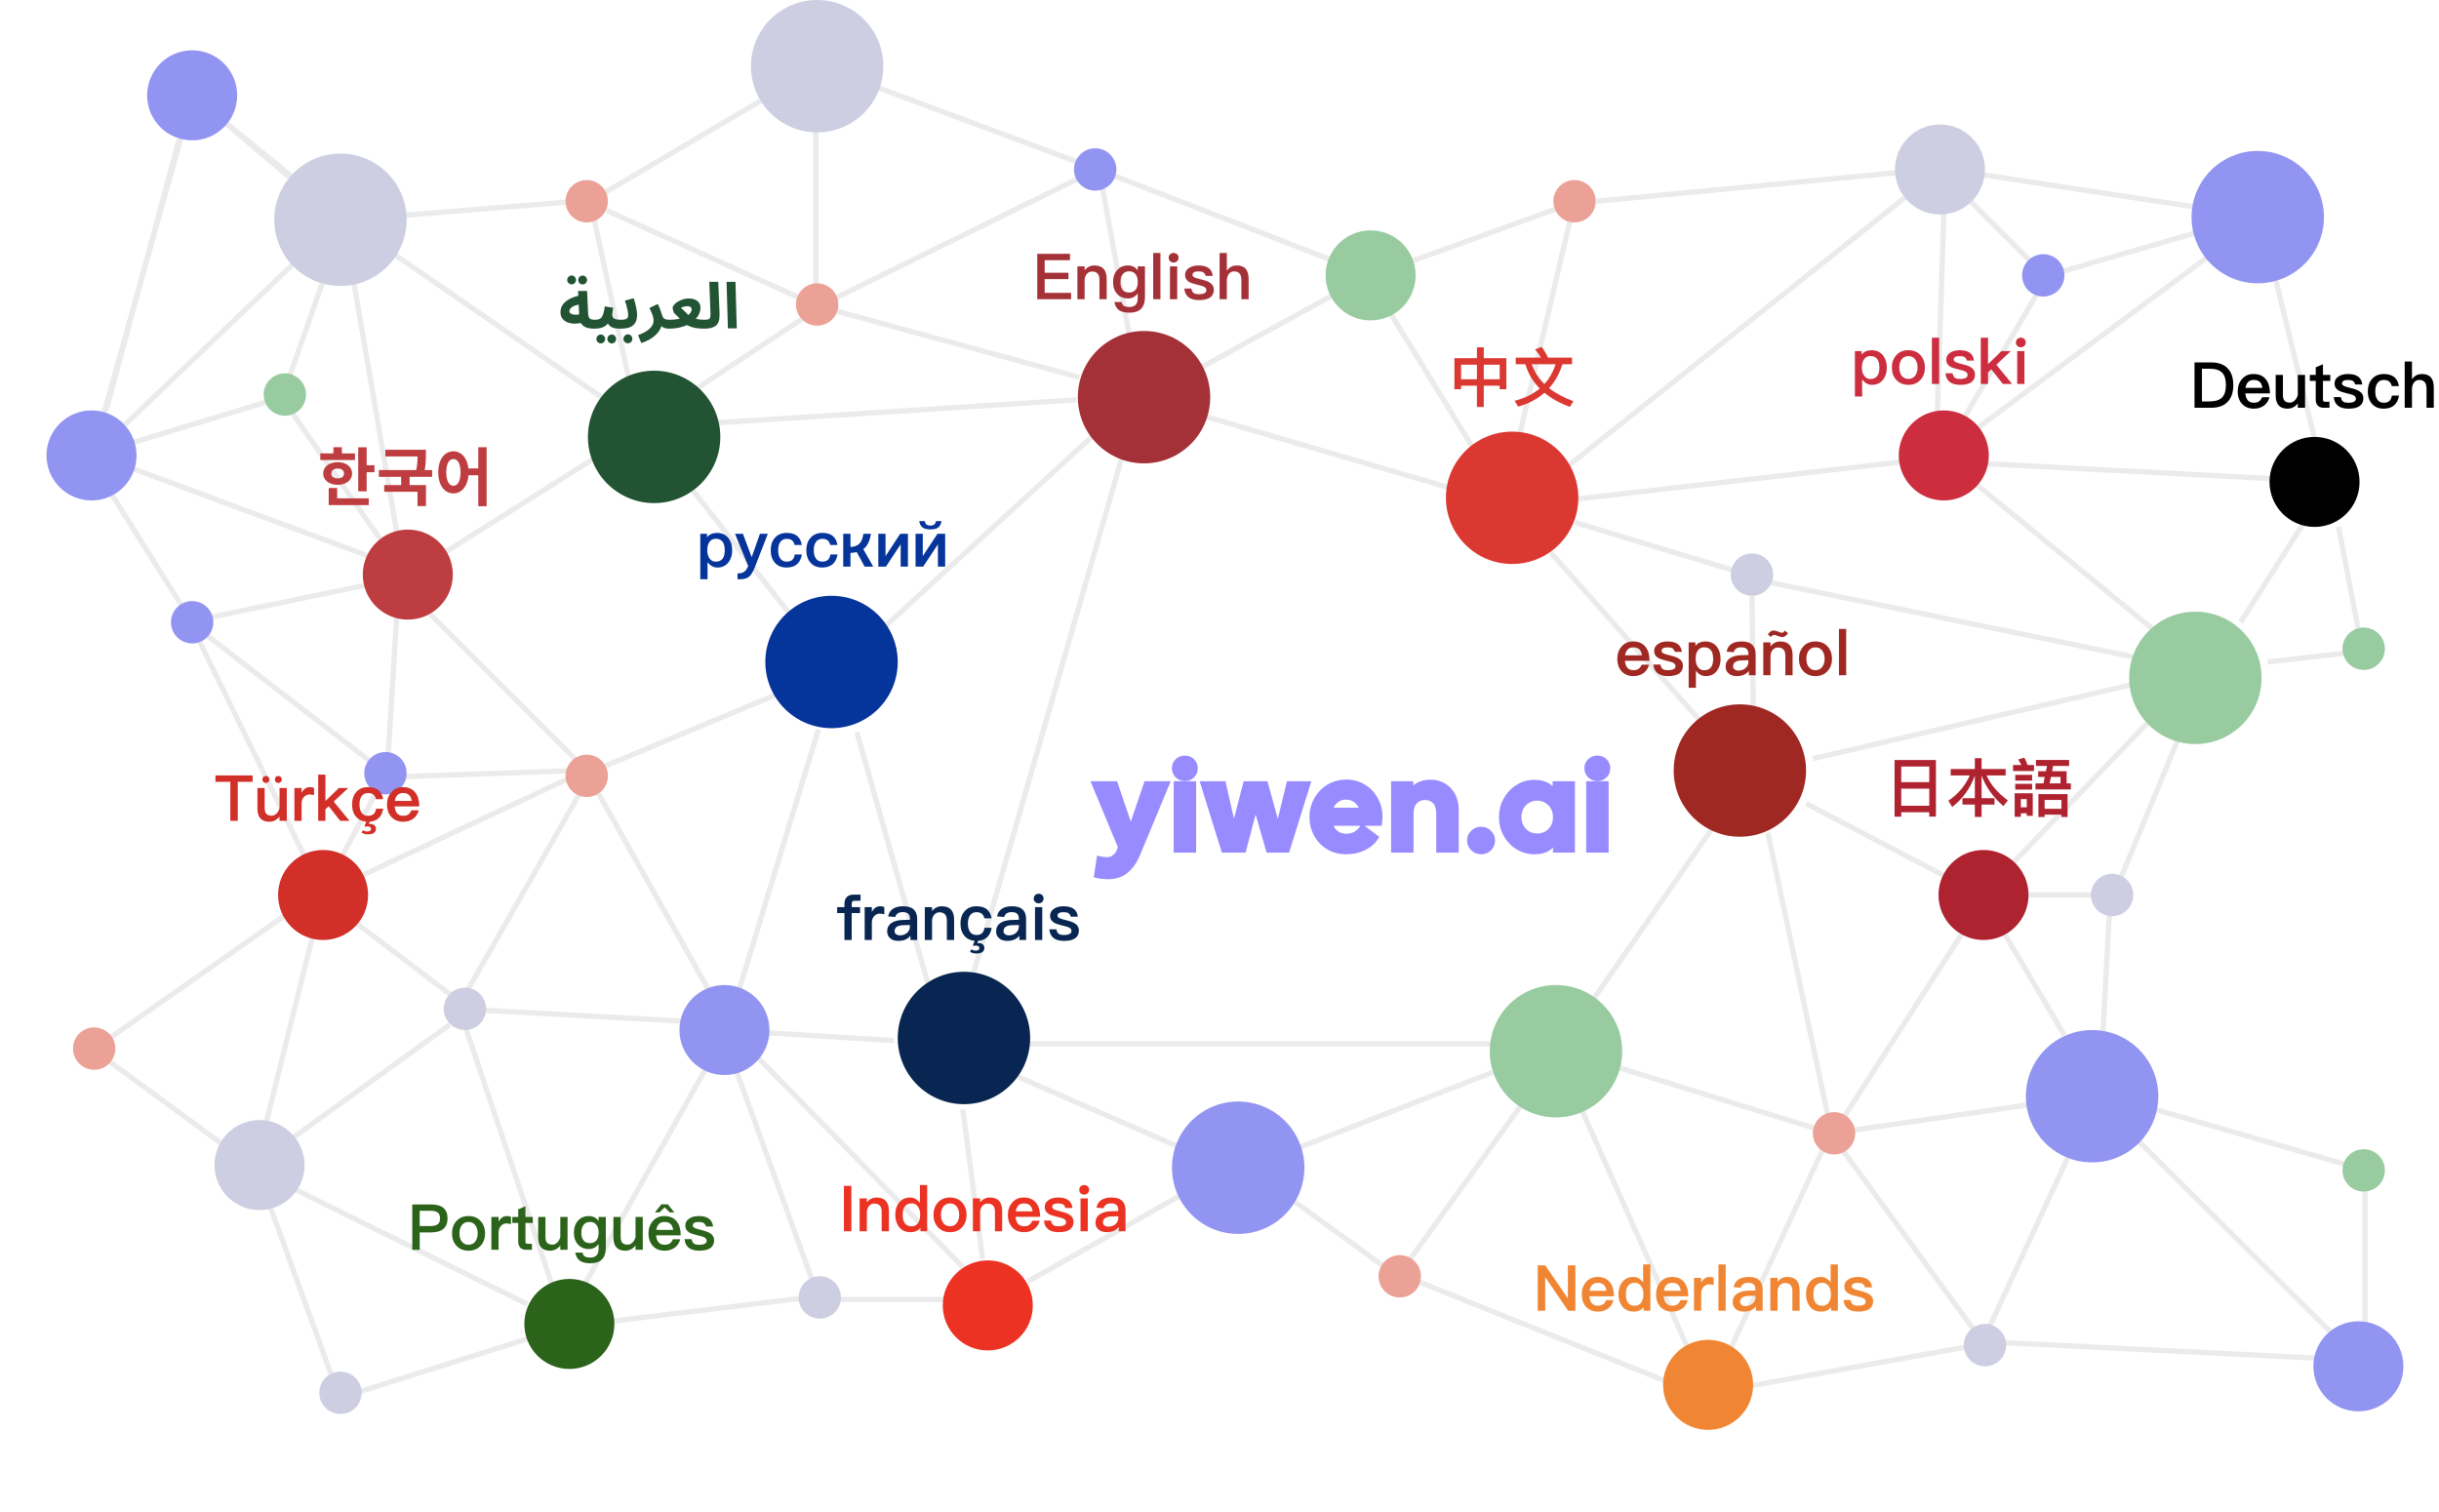 <svg viewBox="0 0 921 571" fill="none" xmlns="http://www.w3.org/2000/svg">
  <path
    d="M418.464 331.032C416.672 331.032 415.232 330.872 414.144 330.552L415.104 324.36C416 324.584 416.976 324.696 418.032 324.696C419.216 324.696 420.208 324.344 421.008 323.64C421.84 322.968 422.448 322.056 422.832 320.904L423.168 319.848L413.28 296.04H421.104L425.952 310.296C426.4 311.512 426.752 312.84 427.008 314.28C427.264 312.84 427.616 311.512 428.064 310.296L432.912 296.04H440.592L429.552 322.584C428.4 325.304 426.944 327.384 425.184 328.824C423.456 330.296 421.216 331.032 418.464 331.032ZM444.195 296.04H450.675V321H444.195V296.04ZM443.523 290.136C443.523 289.08 443.891 288.184 444.627 287.448C445.395 286.712 446.323 286.344 447.411 286.344C448.531 286.344 449.459 286.712 450.195 287.448C450.931 288.184 451.299 289.08 451.299 290.136C451.299 291.224 450.931 292.136 450.195 292.872C449.459 293.608 448.531 293.976 447.411 293.976C446.323 293.976 445.395 293.608 444.627 292.872C443.891 292.104 443.523 291.192 443.523 290.136ZM454.363 296.04H461.947L465.163 310.2C465.515 311.64 465.771 312.904 465.931 313.992C466.155 312.616 466.427 311.336 466.747 310.152L470.395 296.04H477.835L481.724 310.152C482.044 311.336 482.316 312.616 482.539 313.992C482.7 312.904 482.956 311.64 483.308 310.2L486.764 296.04H493.819L486.043 321H479.036L474.955 306.792C474.571 305.64 474.284 304.392 474.092 303.048C473.868 304.52 473.612 305.768 473.324 306.792L469.58 321H462.139L454.363 296.04ZM508.384 321.624C505.856 321.624 503.616 321.048 501.664 319.896C499.712 318.712 498.192 317.128 497.104 315.144C496.016 313.16 495.472 310.968 495.472 308.568C495.472 306.2 496.032 304.008 497.152 301.992C498.272 299.976 499.808 298.376 501.76 297.192C503.744 296.008 505.952 295.416 508.384 295.416C510.816 295.416 512.992 296.008 514.912 297.192C516.864 298.376 518.368 299.976 519.424 301.992C520.512 303.976 521.056 306.168 521.056 308.568C521.056 309.368 520.992 310.136 520.864 310.872H502.192C502.576 312.376 503.296 313.592 504.352 314.52C505.44 315.416 506.784 315.864 508.384 315.864C509.728 315.864 510.928 315.56 511.984 314.952C513.04 314.312 513.872 313.496 514.48 312.504L519.52 316.296C518.496 317.896 516.992 319.192 515.008 320.184C513.024 321.144 510.816 321.624 508.384 321.624ZM514.528 306.024C514.144 304.584 513.392 303.384 512.272 302.424C511.152 301.464 509.824 300.984 508.288 300.984C506.784 300.984 505.472 301.448 504.352 302.376C503.264 303.304 502.544 304.52 502.192 306.024H514.528ZM526.301 296.04H532.685V299.688C533.997 296.872 536.541 295.464 540.317 295.464C542.109 295.464 543.725 295.896 545.165 296.76C546.605 297.592 547.741 298.792 548.573 300.36C549.405 301.896 549.821 303.688 549.821 305.736V321H543.341V307.32C543.341 305.24 542.861 303.688 541.901 302.664C540.941 301.64 539.629 301.128 537.965 301.128C536.493 301.128 535.261 301.656 534.269 302.712C533.277 303.736 532.781 305.272 532.781 307.32V321H526.301V296.04ZM559.298 321.624C558.082 321.624 557.058 321.208 556.226 320.376C555.394 319.544 554.978 318.552 554.978 317.4C554.978 316.248 555.394 315.272 556.226 314.472C557.058 313.64 558.082 313.224 559.298 313.224C560.514 313.224 561.522 313.64 562.322 314.472C563.154 315.272 563.57 316.248 563.57 317.4C563.57 318.584 563.154 319.592 562.322 320.424C561.522 321.224 560.514 321.624 559.298 321.624ZM579.368 321.624C577.128 321.624 575.064 321.048 573.176 319.896C571.288 318.712 569.784 317.128 568.664 315.144C567.576 313.16 567.032 310.984 567.032 308.616C567.032 306.248 567.576 304.072 568.664 302.088C569.784 300.072 571.288 298.472 573.176 297.288C575.064 296.104 577.128 295.512 579.368 295.512C581.416 295.512 583.064 295.896 584.312 296.664C585.592 297.432 586.584 298.536 587.288 299.976V296.04H593.72V321H587.432V316.92C586.696 318.424 585.688 319.592 584.408 320.424C583.16 321.224 581.48 321.624 579.368 321.624ZM573.512 308.568C573.512 309.848 573.8 311.048 574.376 312.168C574.984 313.256 575.8 314.136 576.824 314.808C577.88 315.448 579.08 315.768 580.424 315.768C581.8 315.768 583.016 315.448 584.072 314.808C585.16 314.168 585.992 313.304 586.568 312.216C587.144 311.128 587.432 309.928 587.432 308.616C587.432 307.304 587.144 306.104 586.568 305.016C585.992 303.896 585.16 303.016 584.072 302.376C583.016 301.704 581.8 301.368 580.424 301.368C579.08 301.368 577.88 301.704 576.824 302.376C575.768 303.016 574.952 303.88 574.376 304.968C573.8 306.056 573.512 307.256 573.512 308.568ZM599.97 296.04H606.45V321H599.97V296.04ZM599.298 290.136C599.298 289.08 599.666 288.184 600.402 287.448C601.17 286.712 602.098 286.344 603.186 286.344C604.306 286.344 605.234 286.712 605.97 287.448C606.706 288.184 607.074 289.08 607.074 290.136C607.074 291.224 606.706 292.136 605.97 292.872C605.234 293.608 604.306 293.976 603.186 293.976C602.098 293.976 601.17 293.608 600.402 292.872C599.666 292.104 599.298 291.192 599.298 290.136Z"
    fill="#988BFF" />
  <path
    d="M414.144 330.552L413.156 330.399L413.022 331.264L413.862 331.511L414.144 330.552ZM415.104 324.36L415.347 323.39L414.284 323.124L414.116 324.207L415.104 324.36ZM421.008 323.64L420.38 322.862L420.363 322.875L420.347 322.889L421.008 323.64ZM422.832 320.904L423.781 321.22L423.785 321.207L422.832 320.904ZM423.168 319.848L424.121 320.151L424.232 319.802L424.092 319.464L423.168 319.848ZM413.28 296.04V295.04H411.782L412.356 296.424L413.28 296.04ZM421.104 296.04L422.051 295.718L421.82 295.04H421.104V296.04ZM425.952 310.296L425.005 310.618L425.009 310.63L425.014 310.642L425.952 310.296ZM427.008 314.28L426.023 314.455H427.993L427.008 314.28ZM428.064 310.296L429.002 310.642L429.007 310.63L429.011 310.618L428.064 310.296ZM432.912 296.04V295.04H432.196L431.965 295.718L432.912 296.04ZM440.592 296.04L441.515 296.424L442.091 295.04H440.592V296.04ZM429.552 322.584L430.473 322.974L430.475 322.968L429.552 322.584ZM425.184 328.824L424.551 328.05L424.543 328.056L424.536 328.063L425.184 328.824ZM418.464 330.032C416.719 330.032 415.385 329.875 414.426 329.593L413.862 331.511C415.079 331.869 416.625 332.032 418.464 332.032V330.032ZM415.132 330.705L416.092 324.513L414.116 324.207L413.156 330.399L415.132 330.705ZM414.861 325.33C415.847 325.577 416.906 325.696 418.032 325.696V323.696C417.046 323.696 416.153 323.591 415.347 323.39L414.861 325.33ZM418.032 325.696C419.43 325.696 420.665 325.274 421.669 324.391L420.347 322.889C419.751 323.414 419.002 323.696 418.032 323.696V325.696ZM421.636 324.418C422.636 323.61 423.345 322.528 423.781 321.22L421.883 320.588C421.551 321.584 421.044 322.326 420.38 322.862L421.636 324.418ZM423.785 321.207L424.121 320.151L422.215 319.545L421.879 320.601L423.785 321.207ZM424.092 319.464L414.204 295.656L412.356 296.424L422.244 320.232L424.092 319.464ZM413.28 297.04H421.104V295.04H413.28V297.04ZM420.157 296.362L425.005 310.618L426.899 309.974L422.051 295.718L420.157 296.362ZM425.014 310.642C425.439 311.796 425.776 313.066 426.023 314.455L427.993 314.105C427.728 312.614 427.361 311.228 426.89 309.95L425.014 310.642ZM427.993 314.455C428.24 313.066 428.577 311.796 429.002 310.642L427.126 309.95C426.655 311.228 426.288 312.614 426.023 314.105L427.993 314.455ZM429.011 310.618L433.859 296.362L431.965 295.718L427.117 309.974L429.011 310.618ZM432.912 297.04H440.592V295.04H432.912V297.04ZM439.669 295.656L428.629 322.2L430.475 322.968L441.515 296.424L439.669 295.656ZM428.631 322.194C427.524 324.808 426.153 326.739 424.551 328.05L425.817 329.598C427.735 328.029 429.276 325.8 430.473 322.974L428.631 322.194ZM424.536 328.063C423.025 329.35 421.031 330.032 418.464 330.032V332.032C421.401 332.032 423.887 331.242 425.832 329.585L424.536 328.063ZM444.195 296.04V295.04H443.195V296.04H444.195ZM450.675 296.04H451.675V295.04H450.675V296.04ZM450.675 321V322H451.675V321H450.675ZM444.195 321H443.195V322H444.195V321ZM444.627 287.448L443.935 286.726L443.927 286.733L443.92 286.741L444.627 287.448ZM444.627 292.872L443.905 293.564L443.92 293.579L443.935 293.594L444.627 292.872ZM444.195 297.04H450.675V295.04H444.195V297.04ZM449.675 296.04V321H451.675V296.04H449.675ZM450.675 320H444.195V322H450.675V320ZM445.195 321V296.04H443.195V321H445.195ZM444.523 290.136C444.523 289.341 444.789 288.701 445.334 288.155L443.92 286.741C442.993 287.667 442.523 288.819 442.523 290.136H444.523ZM445.319 288.17C445.896 287.617 446.574 287.344 447.411 287.344V285.344C446.072 285.344 444.894 285.807 443.935 286.726L445.319 288.17ZM447.411 287.344C448.288 287.344 448.955 287.622 449.488 288.155L450.902 286.741C449.963 285.802 448.774 285.344 447.411 285.344V287.344ZM449.488 288.155C450.033 288.701 450.299 289.341 450.299 290.136H452.299C452.299 288.819 451.829 287.667 450.902 286.741L449.488 288.155ZM450.299 290.136C450.299 290.972 450.027 291.626 449.488 292.165L450.902 293.579C451.835 292.646 452.299 291.476 452.299 290.136H450.299ZM449.488 292.165C448.955 292.698 448.288 292.976 447.411 292.976V294.976C448.774 294.976 449.963 294.518 450.902 293.579L449.488 292.165ZM447.411 292.976C446.574 292.976 445.896 292.703 445.319 292.15L443.935 293.594C444.894 294.513 446.072 294.976 447.411 294.976V292.976ZM445.349 292.18C444.79 291.597 444.523 290.932 444.523 290.136H442.523C442.523 291.452 442.992 292.611 443.905 293.564L445.349 292.18ZM454.363 296.04V295.04H453.005L453.409 296.337L454.363 296.04ZM461.947 296.04L462.923 295.819L462.746 295.04H461.947V296.04ZM465.163 310.2L464.188 310.421L464.19 310.429L464.192 310.437L465.163 310.2ZM465.931 313.992L464.942 314.137L466.919 314.153L465.931 313.992ZM466.747 310.152L467.713 310.413L467.716 310.402L466.747 310.152ZM470.396 296.04V295.04H469.621L469.427 295.79L470.396 296.04ZM477.835 296.04L478.8 295.774L478.597 295.04H477.835V296.04ZM481.724 310.152L482.689 309.891L482.688 309.886L481.724 310.152ZM482.539 313.992L481.552 314.153L483.529 314.137L482.539 313.992ZM483.308 310.2L484.279 310.437L484.279 310.437L483.308 310.2ZM486.764 296.04V295.04H485.978L485.792 295.803L486.764 296.04ZM493.82 296.04L494.774 296.337L495.178 295.04H493.82V296.04ZM486.044 321V322H486.779L486.998 321.297L486.044 321ZM479.035 321L478.074 321.276L478.282 322H479.035V321ZM474.955 306.792L475.917 306.516L475.911 306.496L475.904 306.476L474.955 306.792ZM474.091 303.048L475.081 302.907L473.103 302.898L474.091 303.048ZM473.324 306.792L472.361 306.521L472.359 306.529L472.357 306.537L473.324 306.792ZM469.579 321V322H470.35L470.546 321.255L469.579 321ZM462.139 321L461.185 321.297L461.404 322H462.139V321ZM454.363 297.04H461.947V295.04H454.363V297.04ZM460.972 296.261L464.188 310.421L466.139 309.979L462.923 295.819L460.972 296.261ZM464.192 310.437C464.539 311.857 464.788 313.089 464.942 314.137L466.921 313.847C466.755 312.719 466.492 311.423 466.135 309.963L464.192 310.437ZM466.919 314.153C467.138 312.806 467.403 311.56 467.713 310.413L465.782 309.891C465.452 311.112 465.173 312.426 464.944 313.831L466.919 314.153ZM467.716 310.402L471.364 296.29L469.427 295.79L465.779 309.902L467.716 310.402ZM470.396 297.04H477.835V295.04H470.396V297.04ZM476.871 296.306L480.759 310.418L482.688 309.886L478.8 295.774L476.871 296.306ZM480.758 310.413C481.068 311.56 481.333 312.806 481.552 314.153L483.527 313.831C483.298 312.426 483.019 311.112 482.689 309.891L480.758 310.413ZM483.529 314.137C483.683 313.089 483.932 311.857 484.279 310.437L482.336 309.963C481.979 311.423 481.716 312.719 481.55 313.847L483.529 314.137ZM484.279 310.437L487.735 296.277L485.792 295.803L482.336 309.963L484.279 310.437ZM486.764 297.04H493.82V295.04H486.764V297.04ZM492.865 295.743L485.089 320.703L486.998 321.297L494.774 296.337L492.865 295.743ZM486.044 320H479.035V322H486.044V320ZM479.997 320.724L475.917 306.516L473.994 307.068L478.074 321.276L479.997 320.724ZM475.904 306.476C475.541 305.387 475.266 304.198 475.081 302.907L473.102 303.189C473.301 304.586 473.602 305.893 474.007 307.108L475.904 306.476ZM473.103 302.898C472.883 304.344 472.634 305.549 472.361 306.521L474.286 307.063C474.589 305.987 474.852 304.696 475.08 303.198L473.103 302.898ZM472.357 306.537L468.613 320.745L470.546 321.255L474.29 307.047L472.357 306.537ZM469.579 320H462.139V322H469.579V320ZM463.094 320.703L455.318 295.743L453.409 296.337L461.185 321.297L463.094 320.703ZM501.664 319.896L501.146 320.751L501.156 320.757L501.664 319.896ZM497.104 315.144L496.228 315.625L497.104 315.144ZM497.152 301.992L496.278 301.506L497.152 301.992ZM501.76 297.192L501.248 296.333L501.242 296.337L501.76 297.192ZM514.912 297.192L514.388 298.043L514.394 298.047L514.912 297.192ZM519.424 301.992L518.539 302.456L518.543 302.464L518.548 302.473L519.424 301.992ZM520.865 310.872V311.872H521.706L521.85 311.043L520.865 310.872ZM502.192 310.872V309.872H500.905L501.224 311.119L502.192 310.872ZM504.353 314.52L503.692 315.271L503.704 315.282L503.717 315.292L504.353 314.52ZM511.984 314.952L512.483 315.819L512.493 315.813L512.503 315.807L511.984 314.952ZM514.48 312.504L515.082 311.705L514.203 311.044L513.628 311.981L514.48 312.504ZM519.521 316.296L520.363 316.835L520.862 316.054L520.122 315.497L519.521 316.296ZM515.008 320.184L515.444 321.084L515.456 321.078L515.008 320.184ZM514.528 306.024V307.024H515.83L515.495 305.766L514.528 306.024ZM512.272 302.424L511.622 303.183L512.272 302.424ZM504.353 302.376L503.714 301.606L503.709 301.611L503.704 301.615L504.353 302.376ZM502.192 306.024L501.219 305.796L500.931 307.024H502.192V306.024ZM508.384 320.624C506.014 320.624 503.954 320.086 502.173 319.035L501.156 320.757C503.279 322.01 505.699 322.624 508.384 322.624V320.624ZM502.183 319.041C500.38 317.947 498.984 316.492 497.981 314.663L496.228 315.625C497.401 317.764 499.045 319.477 501.146 320.751L502.183 319.041ZM497.981 314.663C496.979 312.836 496.472 310.81 496.472 308.568H494.472C494.472 311.126 495.054 313.484 496.228 315.625L497.981 314.663ZM496.472 308.568C496.472 306.365 496.991 304.341 498.027 302.478L496.278 301.506C495.074 303.675 494.472 306.035 494.472 308.568H496.472ZM498.027 302.478C499.063 300.612 500.477 299.14 502.279 298.047L501.242 296.337C499.14 297.612 497.482 299.34 496.278 301.506L498.027 302.478ZM502.273 298.051C504.094 296.964 506.123 296.416 508.384 296.416V294.416C505.782 294.416 503.395 295.052 501.248 296.333L502.273 298.051ZM508.384 296.416C510.646 296.416 512.638 296.964 514.388 298.043L515.437 296.341C513.347 295.052 510.987 294.416 508.384 294.416V296.416ZM514.394 298.047C516.191 299.137 517.567 300.602 518.539 302.456L520.31 301.528C519.17 299.35 517.538 297.615 515.431 296.337L514.394 298.047ZM518.548 302.473C519.55 304.3 520.056 306.326 520.056 308.568H522.056C522.056 306.01 521.475 303.652 520.301 301.511L518.548 302.473ZM520.056 308.568C520.056 309.315 519.997 310.025 519.879 310.701L521.85 311.043C521.988 310.247 522.056 309.421 522.056 308.568H520.056ZM520.865 309.872H502.192V311.872H520.865V309.872ZM501.224 311.119C501.652 312.797 502.469 314.196 503.692 315.271L505.013 313.769C504.124 312.988 503.501 311.955 503.161 310.625L501.224 311.119ZM503.717 315.292C505.008 316.355 506.586 316.864 508.384 316.864V314.864C506.983 314.864 505.873 314.477 504.988 313.748L503.717 315.292ZM508.384 316.864C509.885 316.864 511.26 316.523 512.483 315.819L511.486 314.085C510.597 314.597 509.572 314.864 508.384 314.864V316.864ZM512.503 315.807C513.687 315.09 514.637 314.163 515.333 313.027L513.628 311.981C513.108 312.829 512.394 313.534 511.466 314.097L512.503 315.807ZM513.879 313.303L518.919 317.095L520.122 315.497L515.082 311.705L513.879 313.303ZM518.678 315.757C517.767 317.181 516.411 318.365 514.561 319.29L515.456 321.078C517.574 320.019 519.226 318.611 520.363 316.835L518.678 315.757ZM514.573 319.284C512.738 320.172 510.681 320.624 508.384 320.624V322.624C510.952 322.624 513.311 322.116 515.444 321.084L514.573 319.284ZM515.495 305.766C515.059 304.133 514.198 302.758 512.923 301.665L511.622 303.183C512.587 304.01 513.23 305.035 513.562 306.282L515.495 305.766ZM512.923 301.665C511.614 300.543 510.052 299.984 508.288 299.984V301.984C509.597 301.984 510.691 302.385 511.622 303.183L512.923 301.665ZM508.288 299.984C506.56 299.984 505.02 300.524 503.714 301.606L504.991 303.146C505.925 302.372 507.009 301.984 508.288 301.984V299.984ZM503.704 301.615C502.44 302.693 501.615 304.102 501.219 305.796L503.166 306.252C503.474 304.938 504.089 303.915 505.001 303.137L503.704 301.615ZM502.192 307.024H514.528V305.024H502.192V307.024ZM526.301 296.04V295.04H525.301V296.04H526.301ZM532.685 296.04H533.685V295.04H532.685V296.04ZM532.685 299.688H531.685L533.592 300.11L532.685 299.688ZM545.165 296.76L544.651 297.617L544.658 297.622L544.665 297.626L545.165 296.76ZM548.573 300.36L547.69 300.829L547.694 300.836L548.573 300.36ZM549.821 321V322H550.821V321H549.821ZM543.341 321H542.341V322H543.341V321ZM534.269 302.712L534.987 303.408L534.993 303.402L534.998 303.397L534.269 302.712ZM532.781 321V322H533.781V321H532.781ZM526.301 321H525.301V322H526.301V321ZM526.301 297.04H532.685V295.04H526.301V297.04ZM531.685 296.04V299.688H533.685V296.04H531.685ZM533.592 300.11C534.165 298.88 534.988 297.989 536.061 297.395C537.147 296.794 538.549 296.464 540.317 296.464V294.464C538.309 294.464 536.551 294.838 535.093 295.645C533.623 296.459 532.518 297.68 531.779 299.266L533.592 300.11ZM540.317 296.464C541.941 296.464 543.377 296.853 544.651 297.617L545.68 295.903C544.074 294.939 542.278 294.464 540.317 294.464V296.464ZM544.665 297.626C545.932 298.358 546.94 299.415 547.69 300.829L549.457 299.891C548.543 298.169 547.279 296.826 545.666 295.894L544.665 297.626ZM547.694 300.836C548.434 302.203 548.821 303.826 548.821 305.736H550.821C550.821 303.55 550.376 301.589 549.453 299.884L547.694 300.836ZM548.821 305.736V321H550.821V305.736H548.821ZM549.821 320H543.341V322H549.821V320ZM544.341 321V307.32H542.341V321H544.341ZM544.341 307.32C544.341 305.106 543.832 303.262 542.631 301.98L541.172 303.348C541.89 304.114 542.341 305.374 542.341 307.32H544.341ZM542.631 301.98C541.447 300.717 539.85 300.128 537.965 300.128V302.128C539.409 302.128 540.436 302.563 541.172 303.348L542.631 301.98ZM537.965 300.128C536.222 300.128 534.725 300.767 533.54 302.027L534.998 303.397C535.798 302.545 536.764 302.128 537.965 302.128V300.128ZM533.551 302.016C532.312 303.295 531.781 305.126 531.781 307.32H533.781C533.781 305.418 534.242 304.177 534.987 303.408L533.551 302.016ZM531.781 307.32V321H533.781V307.32H531.781ZM532.781 320H526.301V322H532.781V320ZM527.301 321V296.04H525.301V321H527.301ZM556.226 320.376L555.519 321.083L556.226 320.376ZM556.226 314.472L556.919 315.193L556.926 315.186L556.933 315.179L556.226 314.472ZM562.322 314.472L561.601 315.165L561.615 315.179L561.629 315.193L562.322 314.472ZM562.322 320.424L563.029 321.131L562.322 320.424ZM559.298 320.624C558.337 320.624 557.571 320.306 556.933 319.669L555.519 321.083C556.545 322.11 557.827 322.624 559.298 322.624V320.624ZM556.933 319.669C556.284 319.02 555.978 318.28 555.978 317.4H553.978C553.978 318.824 554.504 320.068 555.519 321.083L556.933 319.669ZM555.978 317.4C555.978 316.521 556.283 315.805 556.919 315.193L555.533 313.751C554.505 314.739 553.978 315.975 553.978 317.4H555.978ZM556.933 315.179C557.571 314.542 558.337 314.224 559.298 314.224V312.224C557.827 312.224 556.545 312.738 555.519 313.765L556.933 315.179ZM559.298 314.224C560.258 314.224 561.001 314.541 561.601 315.165L563.043 313.779C562.043 312.739 560.77 312.224 559.298 312.224V314.224ZM561.629 315.193C562.265 315.805 562.57 316.521 562.57 317.4H564.57C564.57 315.975 564.043 314.739 563.015 313.751L561.629 315.193ZM562.57 317.4C562.57 318.321 562.258 319.074 561.615 319.717L563.029 321.131C564.05 320.11 564.57 318.847 564.57 317.4H562.57ZM561.615 319.717C561.017 320.314 560.271 320.624 559.298 320.624V322.624C560.757 322.624 562.026 322.134 563.029 321.131L561.615 319.717ZM573.176 319.896L572.645 320.743L572.655 320.75L573.176 319.896ZM568.664 315.144L567.787 315.625L567.793 315.636L568.664 315.144ZM568.664 302.088L567.79 301.602L567.787 301.607L568.664 302.088ZM573.176 297.288L572.645 296.441L573.176 297.288ZM584.312 296.664L583.788 297.516L583.797 297.521L584.312 296.664ZM587.288 299.976L586.389 300.415L588.288 299.976H587.288ZM587.288 296.04V295.04H586.288V296.04H587.288ZM593.72 296.04H594.72V295.04H593.72V296.04ZM593.72 321V322H594.72V321H593.72ZM587.432 321H586.432V322H587.432V321ZM587.432 316.92H588.432L586.534 316.48L587.432 316.92ZM584.408 320.424L584.948 321.266L584.953 321.262L584.408 320.424ZM574.376 312.168L573.487 312.625L573.494 312.641L573.503 312.656L574.376 312.168ZM576.824 314.808L576.275 315.644L576.29 315.654L576.306 315.663L576.824 314.808ZM584.072 314.808L583.565 313.946L583.554 313.953L584.072 314.808ZM586.568 312.216L585.684 311.748L586.568 312.216ZM586.568 305.016L585.679 305.473L585.684 305.484L586.568 305.016ZM584.072 302.376L583.535 303.22L583.55 303.229L583.565 303.238L584.072 302.376ZM576.824 302.376L577.342 303.231L577.352 303.226L577.361 303.22L576.824 302.376ZM579.368 320.624C577.309 320.624 575.426 320.097 573.697 319.042L572.655 320.75C574.702 321.999 576.947 322.624 579.368 322.624V320.624ZM573.707 319.049C571.963 317.955 570.575 316.495 569.535 314.652L567.793 315.636C568.993 317.761 570.612 319.469 572.645 320.743L573.707 319.049ZM569.541 314.663C568.537 312.833 568.032 310.824 568.032 308.616H566.032C566.032 311.144 566.614 313.487 567.787 315.625L569.541 314.663ZM568.032 308.616C568.032 306.408 568.537 304.399 569.541 302.569L567.787 301.607C566.614 303.745 566.032 306.088 566.032 308.616H568.032ZM569.538 302.574C570.579 300.7 571.967 299.226 573.707 298.135L572.645 296.441C570.609 297.718 568.989 299.444 567.79 301.602L569.538 302.574ZM573.707 298.135C575.435 297.052 577.315 296.512 579.368 296.512V294.512C576.941 294.512 574.693 295.156 572.645 296.441L573.707 298.135ZM579.368 296.512C581.301 296.512 582.748 296.876 583.788 297.516L584.836 295.812C583.38 294.916 581.531 294.512 579.368 294.512V296.512ZM583.797 297.521C584.899 298.183 585.764 299.135 586.389 300.415L588.186 299.537C587.404 297.937 586.284 296.681 584.826 295.807L583.797 297.521ZM588.288 299.976V296.04H586.288V299.976H588.288ZM587.288 297.04H593.72V295.04H587.288V297.04ZM592.72 296.04V321H594.72V296.04H592.72ZM593.72 320H587.432V322H593.72V320ZM588.432 321V316.92H586.432V321H588.432ZM586.534 316.48C585.869 317.838 584.977 318.862 583.863 319.586L584.953 321.262C586.399 320.322 587.523 319.01 588.33 317.36L586.534 316.48ZM583.868 319.582C582.836 320.244 581.366 320.624 579.368 320.624V322.624C581.594 322.624 583.484 322.204 584.948 321.266L583.868 319.582ZM572.512 308.568C572.512 310.004 572.837 311.361 573.487 312.625L575.265 311.711C574.763 310.735 574.512 309.692 574.512 308.568H572.512ZM573.503 312.656C574.188 313.882 575.114 314.882 576.275 315.644L577.373 313.972C576.486 313.39 575.78 312.63 575.249 311.68L573.503 312.656ZM576.306 315.663C577.532 316.406 578.914 316.768 580.424 316.768V314.768C579.246 314.768 578.228 314.49 577.342 313.953L576.306 315.663ZM580.424 316.768C581.961 316.768 583.36 316.408 584.59 315.663L583.554 313.953C582.671 314.488 581.639 314.768 580.424 314.768V316.768ZM584.579 315.67C585.822 314.939 586.787 313.94 587.452 312.684L585.684 311.748C585.197 312.668 584.497 313.397 583.565 313.946L584.579 315.67ZM587.452 312.684C588.109 311.442 588.432 310.08 588.432 308.616H586.432C586.432 309.776 586.179 310.814 585.684 311.748L587.452 312.684ZM588.432 308.616C588.432 307.152 588.109 305.79 587.452 304.548L585.684 305.484C586.179 306.418 586.432 307.456 586.432 308.616H588.432ZM587.457 304.559C586.794 303.27 585.83 302.25 584.579 301.514L583.565 303.238C584.49 303.782 585.189 304.522 585.679 305.473L587.457 304.559ZM584.609 301.532C583.377 300.748 581.97 300.368 580.424 300.368V302.368C581.629 302.368 582.655 302.66 583.535 303.22L584.609 301.532ZM580.424 300.368C578.904 300.368 577.515 300.751 576.287 301.532L577.361 303.22C578.244 302.657 579.255 302.368 580.424 302.368V300.368ZM576.306 301.521C575.095 302.254 574.153 303.252 573.492 304.5L575.26 305.436C575.751 304.508 576.44 303.778 577.342 303.231L576.306 301.521ZM573.492 304.5C572.835 305.742 572.512 307.104 572.512 308.568H574.512C574.512 307.408 574.765 306.37 575.26 305.436L573.492 304.5ZM599.97 296.04V295.04H598.97V296.04H599.97ZM606.45 296.04H607.45V295.04H606.45V296.04ZM606.45 321V322H607.45V321H606.45ZM599.97 321H598.97V322H599.97V321ZM600.402 287.448L599.71 286.726L599.702 286.733L599.695 286.741L600.402 287.448ZM600.402 292.872L599.68 293.564L599.695 293.579L599.71 293.594L600.402 292.872ZM599.97 297.04H606.45V295.04H599.97V297.04ZM605.45 296.04V321H607.45V296.04H605.45ZM606.45 320H599.97V322H606.45V320ZM600.97 321V296.04H598.97V321H600.97ZM600.298 290.136C600.298 289.341 600.564 288.701 601.109 288.155L599.695 286.741C598.768 287.667 598.298 288.819 598.298 290.136H600.298ZM601.094 288.17C601.671 287.617 602.349 287.344 603.186 287.344V285.344C601.847 285.344 600.669 285.807 599.71 286.726L601.094 288.17ZM603.186 287.344C604.063 287.344 604.73 287.622 605.263 288.155L606.677 286.741C605.738 285.802 604.549 285.344 603.186 285.344V287.344ZM605.263 288.155C605.808 288.701 606.074 289.341 606.074 290.136H608.074C608.074 288.819 607.604 287.667 606.677 286.741L605.263 288.155ZM606.074 290.136C606.074 290.972 605.802 291.626 605.263 292.165L606.677 293.579C607.61 292.646 608.074 291.476 608.074 290.136H606.074ZM605.263 292.165C604.73 292.698 604.063 292.976 603.186 292.976V294.976C604.549 294.976 605.738 294.518 606.677 293.579L605.263 292.165ZM603.186 292.976C602.349 292.976 601.671 292.703 601.094 292.15L599.71 293.594C600.669 294.513 601.847 294.976 603.186 294.976V292.976ZM601.124 292.18C600.565 291.597 600.298 290.932 600.298 290.136H598.298C598.298 291.452 598.767 292.611 599.68 293.564L601.124 292.18Z"
    fill="#988BFF" />
  <path d="M85.562 46.853L109.416 67" stroke="#EBEBEB" stroke-width="2" />
  <path d="M67.562 52.853L40.062 155" stroke="#EBEBEB" stroke-width="2" />
  <path d="M110.385 100L47.062 160.5" stroke="#EBEBEB" stroke-width="2" />
  <path d="M121.887 106.412L109.562 141.5" stroke="#EBEBEB" stroke-width="2" />
  <path d="M100.062 152L50.562 167" stroke="#EBEBEB" stroke-width="2" />
  <path d="M143.5 203.5L110.562 156.25" stroke="#EBEBEB" stroke-width="2" />
  <path d="M140.5 210.5L50.188 177" stroke="#EBEBEB" stroke-width="2" />
  <path d="M69.062 229.5L41.562 185.688" stroke="#EBEBEB" stroke-width="2" />
  <path d="M115.062 323.5L74.719 241" stroke="#EBEBEB" stroke-width="2" />
  <path d="M40.062 393L108.641 345" stroke="#EBEBEB" stroke-width="2" />
  <path d="M40.562 400.289L86.5 434" stroke="#EBEBEB" stroke-width="2" />
  <path d="M100.5 451.5L125.563 520.5" stroke="#EBEBEB" stroke-width="2" />
  <path d="M134.365 526L199.562 505.5" stroke="#EBEBEB" stroke-width="2" />
  <path d="M108 447.5L199.063 492.5" stroke="#EBEBEB" stroke-width="2" />
  <path d="M175.562 387.25L209.062 487" stroke="#EBEBEB" stroke-width="2" />
  <path d="M266.563 403.5L218.562 489" stroke="#EBEBEB" stroke-width="2" />
  <path d="M305.062 490L226.562 499.5" stroke="#EBEBEB" stroke-width="2" />
  <path d="M307.062 484.5L277.562 403" stroke="#EBEBEB" stroke-width="2" />
  <path d="M269.063 376.5L225.063 298" stroke="#EBEBEB" stroke-width="2" />
  <path d="M264.563 386L182.062 381.5" stroke="#EBEBEB" stroke-width="2" />
  <path d="M219.562 298.5L176.563 374" stroke="#EBEBEB" stroke-width="2" />
  <path d="M169.813 387L106 433" stroke="#EBEBEB" stroke-width="2" />
  <path d="M118.062 353.5L99.5 428" stroke="#EBEBEB" stroke-width="2" />
  <path d="M133.062 347.5L170.563 376" stroke="#EBEBEB" stroke-width="2" />
  <path d="M216.813 293L130.563 333.5" stroke="#EBEBEB" stroke-width="2" />
  <path d="M218.062 291L149.562 293.375" stroke="#EBEBEB" stroke-width="2" />
  <path d="M219.563 289L159 228.438" stroke="#EBEBEB" stroke-width="2" />
  <path d="M295.063 261.5L228.062 289.5" stroke="#EBEBEB" stroke-width="2" />
  <path d="M309.063 275.5L278.563 375.5" stroke="#EBEBEB" stroke-width="2" />
  <path d="M323.562 276.5L350.562 372" stroke="#EBEBEB" stroke-width="2" />
  <path d="M423.562 173L366.062 373" stroke="#EBEBEB" stroke-width="2" />
  <path d="M413.312 164L331.563 239" stroke="#EBEBEB" stroke-width="2" />
  <path d="M252.063 173L301.062 235.5" stroke="#EBEBEB" stroke-width="2" />
  <path d="M230.063 169.5L159.5 214" stroke="#EBEBEB" stroke-width="2" />
  <path d="M133.562 106.5L150.5 205" stroke="#EBEBEB" stroke-width="2" />
  <path d="M148.062 95.5L230.062 152" stroke="#EBEBEB" stroke-width="2" />
  <path d="M150.062 81.5L218.062 76" stroke="#EBEBEB" stroke-width="2" />
  <path d="M224.062 81.5L238.062 146" stroke="#EBEBEB" stroke-width="2" />
  <path d="M229.063 79.5L303.062 113" stroke="#EBEBEB" stroke-width="2" />
  <path d="M227.063 73.5L289.062 37" stroke="#EBEBEB" stroke-width="2" />
  <path d="M308.063 109.5L308.063 48" stroke="#EBEBEB" stroke-width="2" />
  <path d="M409.063 62L331.313 33" stroke="#EBEBEB" stroke-width="2" />
  <path d="M410.062 66L311.563 114.5" stroke="#EBEBEB" stroke-width="2" />
  <path d="M416.063 69.5L427.062 130" stroke="#EBEBEB" stroke-width="2" />
  <path d="M421.063 66.5L503.563 98.5" stroke="#EBEBEB" stroke-width="2" />
  <path d="M448.562 141.5L505.063 110.5" stroke="#EBEBEB" stroke-width="2" />
  <path d="M314.062 117L407.563 142.5" stroke="#EBEBEB" stroke-width="2" />
  <path d="M303.563 120L253.562 153" stroke="#EBEBEB" stroke-width="2" />
  <path d="M406.562 151L257.562 160.5" stroke="#EBEBEB" stroke-width="2" />
  <path d="M550.063 185L451.562 156.25" stroke="#EBEBEB" stroke-width="2" />
  <path d="M558.562 173L524.562 117.5" stroke="#EBEBEB" stroke-width="2" />
  <path d="M590.062 78L532.063 99" stroke="#EBEBEB" stroke-width="2" />
  <path d="M593.062 82.5L572.563 169.5" stroke="#EBEBEB" stroke-width="2" />
  <path d="M718.562 65L602.813 76" stroke="#EBEBEB" stroke-width="2" />
  <path d="M720.063 74L589.562 178" stroke="#EBEBEB" stroke-width="2" />
  <path d="M734.062 79.25L731.563 156" stroke="#EBEBEB" stroke-width="2" />
  <path d="M743.562 75.5L766.562 98.5" stroke="#EBEBEB" stroke-width="2" />
  <path d="M748.562 66L831.063 78.5" stroke="#EBEBEB" stroke-width="2" />
  <path d="M777.063 103L830.562 87.5" stroke="#EBEBEB" stroke-width="2" />
  <path d="M745.562 162.5L835.062 96" stroke="#EBEBEB" stroke-width="2" />
  <path d="M875.063 170L859.062 104.5" stroke="#EBEBEB" stroke-width="2" />
  <path d="M862.562 181L747.563 175" stroke="#EBEBEB" stroke-width="2" />
  <path d="M870.563 196.5L846.063 235" stroke="#EBEBEB" stroke-width="2" />
  <path d="M883.062 199L890.562 238" stroke="#EBEBEB" stroke-width="2" />
  <path d="M856.313 250L887.062 246.5" stroke="#EBEBEB" stroke-width="2" />
  <path d="M800.062 333.5L823.562 276.5" stroke="#EBEBEB" stroke-width="2" />
  <path d="M759.062 327L813.812 270" stroke="#EBEBEB" stroke-width="2" />
  <path d="M684.562 286.5L807.438 258" stroke="#EBEBEB" stroke-width="2" />
  <path d="M666.063 219.5L810.063 249" stroke="#EBEBEB" stroke-width="2" />
  <path d="M744.562 181.5L815.562 239.75" stroke="#EBEBEB" stroke-width="2" />
  <path d="M595.062 188.5L717.562 174.5" stroke="#EBEBEB" stroke-width="2" />
  <path d="M594.563 197.25L656.562 216" stroke="#EBEBEB" stroke-width="2" />
  <path d="M585.562 208.625L644.063 274.5" stroke="#EBEBEB" stroke-width="2" />
  <path d="M661.562 222.5L662.062 270" stroke="#EBEBEB" stroke-width="2" />
  <path d="M649.563 308.5L600.563 379" stroke="#EBEBEB" stroke-width="2" />
  <path d="M667.562 314.5L690.563 423" stroke="#EBEBEB" stroke-width="2" />
  <path d="M682.062 303.5L736.563 332" stroke="#EBEBEB" stroke-width="2" />
  <path d="M695.563 423L742.563 350" stroke="#EBEBEB" stroke-width="2" />
  <path d="M779.563 391L756.562 352" stroke="#EBEBEB" stroke-width="2" />
  <path d="M767.562 417L698.563 427" stroke="#EBEBEB" stroke-width="2" />
  <path d="M782.063 434.5L751.062 501.5" stroke="#EBEBEB" stroke-width="2" />
  <path d="M806.063 429.5L883.063 506" stroke="#EBEBEB" stroke-width="2" />
  <path d="M812.062 418.5L886.563 440" stroke="#EBEBEB" stroke-width="2" />
  <path d="M893.063 502.5L893.062 449" stroke="#EBEBEB" stroke-width="2" />
  <path d="M755.563 507L876.313 513" stroke="#EBEBEB" stroke-width="2" />
  <path d="M657.5 524L743.563 508.5" stroke="#EBEBEB" stroke-width="2" />
  <path d="M695.562 434L745.562 502.5" stroke="#EBEBEB" stroke-width="2" />
  <path d="M688.812 433L652.5 511.5" stroke="#EBEBEB" stroke-width="2" />
  <path d="M686.563 426.5L610.562 403" stroke="#EBEBEB" stroke-width="2" />
  <path d="M563.563 405L487.562 434.5" stroke="#EBEBEB" stroke-width="2" />
  <path d="M567.563 394.25L378.562 394.25" stroke="#EBEBEB" stroke-width="2" />
  <path d="M596.562 417.5L637.5 509.5" stroke="#EBEBEB" stroke-width="2" />
  <path d="M575.062 416.5L531.062 477.5" stroke="#EBEBEB" stroke-width="2" />
  <path d="M630 522L533.062 483" stroke="#EBEBEB" stroke-width="2" />
  <path d="M523.563 479L487.063 452.5" stroke="#EBEBEB" stroke-width="2" />
  <path d="M388.062 484L446.563 451" stroke="#EBEBEB" stroke-width="2" />
  <path d="M380.563 405L447.063 434" stroke="#EBEBEB" stroke-width="2" />
  <path d="M363.563 419L371.063 475.5" stroke="#EBEBEB" stroke-width="2" />
  <path d="M289.063 390L337.563 393" stroke="#EBEBEB" stroke-width="2" />
  <path d="M285.562 398.75L363.563 478.5" stroke="#EBEBEB" stroke-width="2" />
  <path d="M315.062 490.75L360.437 490.75" stroke="#EBEBEB" stroke-width="2" />
  <path d="M794.063 391L796.562 344" stroke="#EBEBEB" stroke-width="2" />
  <path d="M764.562 338H790.313" stroke="#EBEBEB" stroke-width="2" />
  <path d="M741.562 158L770.062 109.5" stroke="#EBEBEB" stroke-width="2" />
  <path d="M84.562 45.75L110.563 67" stroke="#EBEBEB" stroke-width="2" />
  <path d="M68.562 51.375L38.562 158.5" stroke="#EBEBEB" stroke-width="2" />
  <path d="M146.562 285.5L150 229.5" stroke="#EBEBEB" stroke-width="2" />
  <path d="M128.562 324.5L143.812 296" stroke="#EBEBEB" stroke-width="2" />
  <path d="M77.562 239.5L141.063 288.5" stroke="#EBEBEB" stroke-width="2" />
  <path d="M77.562 233.5L140.5 220.5" stroke="#EBEBEB" stroke-width="2" />
  <path
    d="M557.704 131.176H560.296V135.28H568.816V146.992H566.296V145.672H560.296V153.688H557.704V145.672H551.728V146.992H549.208V135.28H557.704V131.176ZM551.728 143.224H557.704V137.728H551.728V143.224ZM560.296 143.224H566.296V137.728H560.296V143.224ZM572.368 135.064H581.872C581.272 133.96 580.528 132.928 579.664 131.944L582.184 131.032C583.048 132.16 583.84 133.504 584.56 135.064H593.632V137.56H590.008C588.856 141.16 587.176 144.16 584.968 146.584C587.44 148.552 590.512 150.184 594.16 151.528L592.768 153.664C588.928 152.224 585.736 150.448 583.192 148.336C580.504 150.712 577.192 152.464 573.28 153.568L571.936 151.36C575.752 150.376 578.92 148.84 581.416 146.728C578.824 144.088 577.024 141.04 576.016 137.56H572.368V135.064ZM578.416 137.56C579.4 140.392 580.984 142.864 583.192 145.024C585.064 142.96 586.48 140.464 587.416 137.56H578.416Z"
    fill="#DC3832" />
  <path
    d="M391.68 95.864H404.04V98.264H394.488V103.016H403.464V105.416H394.488V110.6H404.448V113H391.68V95.864ZM413.246 100.256C416.342 100.256 417.902 101.936 417.902 105.344V113H415.166V105.584C415.166 103.544 414.23 102.536 412.358 102.536C411.686 102.536 411.086 102.776 410.582 103.256C410.006 103.784 409.67 104.552 409.574 105.536V113H406.838V100.592H409.574V102.032C410.054 101.456 410.606 101 411.206 100.712C411.83 100.4 412.502 100.256 413.246 100.256ZM425.944 100.256C427.48 100.256 428.704 100.856 429.616 102.104V100.592H432.352V112.208C432.352 116.12 430.408 118.088 426.52 118.088C424.768 118.088 423.448 117.752 422.536 117.128C421.624 116.456 421.048 115.448 420.808 114.056H423.544C423.688 114.752 423.976 115.232 424.432 115.52C424.864 115.784 425.56 115.928 426.52 115.928C428.584 115.928 429.616 114.824 429.616 112.616V110.792C428.704 112.064 427.48 112.712 425.944 112.712C424.264 112.712 422.896 112.136 421.864 111.032C420.808 109.904 420.304 108.392 420.304 106.52C420.304 104.648 420.808 103.136 421.864 101.984C422.896 100.832 424.264 100.256 425.944 100.256ZM426.376 102.464C425.344 102.464 424.552 102.824 423.976 103.544C423.4 104.24 423.112 105.224 423.112 106.52C423.112 107.696 423.328 108.608 423.784 109.28C424.312 110.072 425.152 110.48 426.352 110.48C427.408 110.48 428.224 110.12 428.8 109.448C429.352 108.728 429.64 107.768 429.64 106.52C429.64 105.248 429.352 104.264 428.8 103.544C428.224 102.824 427.408 102.464 426.376 102.464ZM435.461 95.528H438.197V113H435.461V95.528ZM443.163 95.528C443.691 95.528 444.147 95.696 444.507 96.032C444.843 96.368 445.035 96.8 445.035 97.328C445.035 97.856 444.843 98.312 444.483 98.648C444.123 98.984 443.691 99.152 443.163 99.152C442.635 99.152 442.203 98.984 441.843 98.648C441.483 98.288 441.315 97.856 441.315 97.328C441.315 96.8 441.483 96.368 441.843 96.032C442.203 95.696 442.635 95.528 443.163 95.528ZM441.795 100.592H444.531V113H441.795V100.592ZM452.604 100.256C455.868 100.256 457.668 101.552 457.956 104.192H455.292C455.1 103.568 454.812 103.112 454.428 102.872C454.02 102.608 453.396 102.488 452.556 102.488C451.836 102.488 451.284 102.584 450.924 102.8C450.492 103.016 450.3 103.352 450.3 103.832C450.3 104.216 450.612 104.576 451.284 104.864C451.692 105.032 452.508 105.272 453.756 105.584C455.148 105.92 456.204 106.304 456.876 106.76C457.86 107.384 458.364 108.272 458.364 109.376C458.364 112.016 456.492 113.336 452.772 113.336C449.316 113.336 447.468 111.872 447.204 108.968H449.868C450.012 109.76 450.3 110.312 450.708 110.648C451.116 110.936 451.764 111.104 452.676 111.104C454.596 111.104 455.556 110.576 455.556 109.568C455.556 108.992 455.196 108.536 454.476 108.2C454.092 108.008 453.276 107.792 452.028 107.504C450.564 107.168 449.532 106.808 448.932 106.424C447.972 105.824 447.492 104.984 447.492 103.904C447.492 102.752 447.948 101.864 448.908 101.24C449.844 100.568 451.068 100.256 452.604 100.256ZM460.534 95.528H463.27V102.248C463.726 101.552 464.302 101.048 464.974 100.712C465.574 100.4 466.27 100.256 467.062 100.256C468.574 100.256 469.702 100.688 470.446 101.576C471.142 102.416 471.502 103.664 471.502 105.32V113H468.766V105.8C468.766 104.744 468.55 103.928 468.142 103.376C467.662 102.776 466.966 102.488 466.03 102.488C465.166 102.488 464.494 102.824 464.014 103.496C463.51 104.168 463.27 105.008 463.27 106.064V113H460.534V95.528Z"
    fill="#A53138" />
  <path
    d="M828.68 136.864H834.944C837.728 136.864 839.816 137.632 841.256 139.168C842.624 140.608 843.32 142.696 843.32 145.432C843.32 148.144 842.624 150.232 841.256 151.696C839.816 153.232 837.728 154 834.944 154H828.68V136.864ZM831.488 139.264V151.6H834.416C836.552 151.6 838.112 151.096 839.096 150.112C840.056 149.104 840.536 147.544 840.536 145.432C840.536 143.272 840.056 141.688 839.096 140.728C838.112 139.744 836.552 139.264 834.416 139.264H831.488ZM850.993 141.256C853.033 141.256 854.593 141.928 855.673 143.32C856.657 144.568 857.161 146.32 857.161 148.552H847.873C847.969 149.704 848.281 150.592 848.809 151.192C849.337 151.792 850.105 152.104 851.089 152.104C851.929 152.104 852.601 151.912 853.129 151.528C853.537 151.216 853.897 150.712 854.233 150.016H856.969C856.681 151.168 856.105 152.152 855.241 152.92C854.137 153.856 852.769 154.336 851.113 154.336C849.265 154.336 847.801 153.76 846.721 152.632C845.569 151.456 844.993 149.848 844.993 147.784C844.993 145.936 845.521 144.4 846.625 143.152C847.681 141.88 849.145 141.256 850.993 141.256ZM851.065 143.488C850.153 143.488 849.457 143.728 848.929 144.256C848.425 144.76 848.089 145.504 847.921 146.488H854.305C854.065 144.472 852.985 143.488 851.065 143.488ZM859.331 141.592H862.067V149.152C862.067 150.16 862.259 150.88 862.691 151.36C863.123 151.816 863.795 152.056 864.755 152.056C865.355 152.056 865.931 151.792 866.483 151.288C867.035 150.76 867.443 150.064 867.683 149.176V141.592H870.419V154H867.683V152.392C866.627 153.688 865.331 154.336 863.795 154.336C860.819 154.336 859.331 152.656 859.331 149.32V141.592ZM877.187 137.584V141.592H879.947V143.848H877.187V150.856C877.187 151.144 877.235 151.36 877.379 151.528C877.523 151.672 877.715 151.744 878.003 151.744H879.635V154H877.547C876.467 154 875.675 153.712 875.171 153.136C874.691 152.608 874.451 151.864 874.451 150.856V143.848H872.219V141.592H874.451V138.712L877.187 137.584ZM886.675 141.256C889.939 141.256 891.739 142.552 892.027 145.192H889.363C889.171 144.568 888.883 144.112 888.499 143.872C888.091 143.608 887.467 143.488 886.627 143.488C885.907 143.488 885.355 143.584 884.995 143.8C884.563 144.016 884.371 144.352 884.371 144.832C884.371 145.216 884.683 145.576 885.355 145.864C885.763 146.032 886.579 146.272 887.827 146.584C889.219 146.92 890.275 147.304 890.947 147.76C891.931 148.384 892.435 149.272 892.435 150.376C892.435 153.016 890.563 154.336 886.843 154.336C883.387 154.336 881.539 152.872 881.275 149.968H883.939C884.083 150.76 884.371 151.312 884.779 151.648C885.187 151.936 885.835 152.104 886.747 152.104C888.667 152.104 889.627 151.576 889.627 150.568C889.627 149.992 889.267 149.536 888.547 149.2C888.163 149.008 887.347 148.792 886.099 148.504C884.635 148.168 883.603 147.808 883.003 147.424C882.043 146.824 881.563 145.984 881.563 144.904C881.563 143.752 882.019 142.864 882.979 142.24C883.915 141.568 885.139 141.256 886.675 141.256ZM900.172 141.256C901.78 141.256 903.052 141.616 904.012 142.336C904.996 143.104 905.62 144.256 905.86 145.816H903.148C902.98 145.024 902.644 144.448 902.164 144.064C901.66 143.68 900.988 143.488 900.172 143.488C899.164 143.488 898.372 143.848 897.796 144.616C897.22 145.36 896.932 146.416 896.932 147.76C896.932 149.128 897.196 150.208 897.772 150.976C898.3 151.72 899.092 152.104 900.148 152.104C901.972 152.104 902.98 151.192 903.196 149.392H905.908C905.62 151.072 904.972 152.32 903.988 153.136C903.028 153.928 901.732 154.336 900.124 154.336C898.204 154.336 896.716 153.712 895.66 152.464C894.628 151.264 894.124 149.704 894.124 147.784C894.124 145.912 894.628 144.376 895.636 143.2C896.716 141.904 898.228 141.256 900.172 141.256ZM908.057 136.528H910.793V143.248C911.249 142.552 911.825 142.048 912.497 141.712C913.097 141.4 913.793 141.256 914.585 141.256C916.097 141.256 917.225 141.688 917.969 142.576C918.665 143.416 919.025 144.664 919.025 146.32V154H916.289V146.8C916.289 145.744 916.073 144.928 915.665 144.376C915.185 143.776 914.489 143.488 913.553 143.488C912.689 143.488 912.017 143.824 911.537 144.496C911.033 145.168 910.793 146.008 910.793 147.064V154H908.057V136.528Z"
    fill="black" />
  <path
    d="M135.264 168.936H138.456V185.544H135.264V168.936ZM137.544 175.704H141.408V178.32H137.544V175.704ZM120.96 171.24H134.04V173.736H120.96V171.24ZM127.512 174.528C130.704 174.528 132.96 176.28 132.96 178.824C132.96 181.368 130.704 183.096 127.512 183.096C124.296 183.096 122.04 181.368 122.04 178.824C122.04 176.28 124.296 174.528 127.512 174.528ZM127.512 176.952C126.096 176.952 125.112 177.624 125.112 178.824C125.112 180.024 126.096 180.672 127.512 180.672C128.928 180.672 129.912 180.024 129.912 178.824C129.912 177.624 128.928 176.952 127.512 176.952ZM125.904 168.888H129.096V172.464H125.904V168.888ZM124.128 188.208H139.248V190.752H124.128V188.208ZM124.128 184.296H127.32V189.312H124.128V184.296ZM145.51 169.848H159.598V172.392H145.51V169.848ZM143.062 177.528H163.174V180.072H143.062V177.528ZM151.486 179.328H154.678V183.984H151.486V179.328ZM157.678 169.848H160.822V171.624C160.822 173.544 160.822 175.776 160.126 178.704L156.982 178.392C157.678 175.536 157.678 173.496 157.678 171.624V169.848ZM145.078 183.192H160.846V191.136H157.654V185.712H145.078V183.192ZM171.212 170.448C174.524 170.448 176.948 173.52 176.948 178.368C176.948 183.264 174.524 186.336 171.212 186.336C167.876 186.336 165.476 183.264 165.476 178.368C165.476 173.52 167.876 170.448 171.212 170.448ZM171.212 173.352C169.604 173.352 168.524 175.104 168.524 178.368C168.524 181.68 169.604 183.456 171.212 183.456C172.844 183.456 173.9 181.68 173.9 178.368C173.9 175.104 172.844 173.352 171.212 173.352ZM180.596 168.888H183.764V191.184H180.596V168.888ZM176.012 176.904H181.94V179.472H176.012V176.904Z"
    fill="#BE3D40" />
  <path
    d="M616.72 242.256C618.76 242.256 620.32 242.928 621.4 244.32C622.384 245.568 622.888 247.32 622.888 249.552H613.6C613.696 250.704 614.008 251.592 614.536 252.192C615.064 252.792 615.832 253.104 616.816 253.104C617.656 253.104 618.328 252.912 618.856 252.528C619.264 252.216 619.624 251.712 619.96 251.016H622.696C622.408 252.168 621.832 253.152 620.968 253.92C619.864 254.856 618.496 255.336 616.84 255.336C614.992 255.336 613.528 254.76 612.448 253.632C611.296 252.456 610.72 250.848 610.72 248.784C610.72 246.936 611.248 245.4 612.352 244.152C613.408 242.88 614.872 242.256 616.72 242.256ZM616.792 244.488C615.88 244.488 615.184 244.728 614.656 245.256C614.152 245.76 613.816 246.504 613.648 247.488H620.032C619.792 245.472 618.712 244.488 616.792 244.488ZM629.737 242.256C633.001 242.256 634.801 243.552 635.089 246.192H632.425C632.233 245.568 631.945 245.112 631.561 244.872C631.153 244.608 630.529 244.488 629.689 244.488C628.969 244.488 628.417 244.584 628.057 244.8C627.625 245.016 627.433 245.352 627.433 245.832C627.433 246.216 627.745 246.576 628.417 246.864C628.825 247.032 629.641 247.272 630.889 247.584C632.281 247.92 633.337 248.304 634.009 248.76C634.993 249.384 635.497 250.272 635.497 251.376C635.497 254.016 633.625 255.336 629.905 255.336C626.449 255.336 624.601 253.872 624.337 250.968H627.001C627.145 251.76 627.433 252.312 627.841 252.648C628.249 252.936 628.897 253.104 629.809 253.104C631.729 253.104 632.689 252.576 632.689 251.568C632.689 250.992 632.329 250.536 631.609 250.2C631.225 250.008 630.409 249.792 629.161 249.504C627.697 249.168 626.665 248.808 626.065 248.424C625.105 247.824 624.625 246.984 624.625 245.904C624.625 244.752 625.081 243.864 626.041 243.24C626.977 242.568 628.201 242.256 629.737 242.256ZM643.955 242.256C645.779 242.256 647.219 242.904 648.275 244.2C649.235 245.4 649.715 246.936 649.715 248.856C649.715 250.68 649.235 252.192 648.299 253.392C647.291 254.688 645.875 255.336 644.099 255.336C642.659 255.336 641.411 254.64 640.403 253.296V259.752H637.667V242.592H640.211V243.912C641.075 242.808 642.323 242.256 643.955 242.256ZM643.547 244.464C642.467 244.464 641.651 244.872 641.075 245.736C640.547 246.48 640.307 247.464 640.307 248.712V248.904C640.307 250.2 640.619 251.256 641.267 252.048C641.843 252.768 642.563 253.128 643.451 253.128C644.651 253.128 645.563 252.72 646.139 251.952C646.643 251.232 646.907 250.2 646.907 248.856C646.907 247.512 646.667 246.48 646.211 245.76C645.635 244.896 644.747 244.464 643.547 244.464ZM657.744 242.256C659.568 242.256 660.936 242.712 661.8 243.624C662.568 244.416 662.952 245.568 662.952 247.08V255H660.408V253.368C659.928 253.992 659.328 254.448 658.632 254.784C657.84 255.144 656.904 255.336 655.824 255.336C654.528 255.336 653.52 255 652.776 254.352C652.008 253.68 651.624 252.84 651.624 251.808C651.624 250.416 652.152 249.336 653.256 248.592C654.264 247.872 655.68 247.488 657.504 247.44L660.216 247.368V246.888C660.216 245.256 659.328 244.464 657.552 244.464C656.784 244.464 656.184 244.584 655.728 244.872C655.2 245.184 654.84 245.664 654.696 246.312L651.984 246.096C652.248 244.728 652.92 243.72 654 243.096C654.912 242.52 656.16 242.256 657.744 242.256ZM660.216 249.336L657.696 249.408C655.512 249.456 654.432 250.224 654.432 251.712C654.432 252.144 654.6 252.504 654.984 252.792C655.368 253.08 655.848 253.248 656.448 253.248C657.504 253.248 658.392 252.936 659.112 252.336C659.832 251.712 660.216 250.92 660.216 249.96V249.336ZM669.726 238.104C670.206 238.104 670.758 238.248 671.43 238.536C672.078 238.824 672.582 238.968 672.966 238.968C673.206 238.968 673.566 238.704 674.022 238.176L675.198 239.136C674.526 240.096 673.806 240.6 673.062 240.6C672.558 240.6 671.982 240.456 671.334 240.168C670.662 239.88 670.158 239.76 669.822 239.76C669.534 239.76 669.15 240.024 668.718 240.552L667.566 239.616C668.238 238.608 668.958 238.104 669.726 238.104ZM672.246 242.256C675.342 242.256 676.902 243.936 676.902 247.344V255H674.166V247.584C674.166 245.544 673.23 244.536 671.358 244.536C670.686 244.536 670.086 244.776 669.582 245.256C669.006 245.784 668.67 246.552 668.574 247.536V255H665.838V242.592H668.574V244.032C669.054 243.456 669.606 243 670.206 242.712C670.83 242.4 671.502 242.256 672.246 242.256ZM685.544 242.256C687.416 242.256 688.928 242.856 690.08 244.104C691.208 245.328 691.784 246.888 691.784 248.808C691.784 250.704 691.208 252.264 690.104 253.464C688.952 254.712 687.416 255.336 685.544 255.336C683.648 255.336 682.136 254.712 680.984 253.464C679.856 252.264 679.304 250.704 679.304 248.808C679.304 246.888 679.856 245.328 681.008 244.104C682.136 242.856 683.648 242.256 685.544 242.256ZM685.544 244.488C684.392 244.488 683.528 244.92 682.904 245.832C682.376 246.6 682.112 247.608 682.112 248.808C682.112 250.008 682.376 250.992 682.904 251.76C683.528 252.648 684.392 253.104 685.544 253.104C686.672 253.104 687.56 252.648 688.184 251.76C688.712 250.968 689 249.984 689 248.808C689 247.608 688.712 246.6 688.184 245.832C687.56 244.92 686.672 244.488 685.544 244.488ZM694.414 237.528H697.15V255H694.414V237.528Z"
    fill="#A02823" />
  <path
    d="M706.728 132.256C708.552 132.256 709.992 132.904 711.048 134.2C712.008 135.4 712.488 136.936 712.488 138.856C712.488 140.68 712.008 142.192 711.072 143.392C710.064 144.688 708.648 145.336 706.872 145.336C705.432 145.336 704.184 144.64 703.176 143.296V149.752H700.44V132.592H702.984V133.912C703.848 132.808 705.096 132.256 706.728 132.256ZM706.32 134.464C705.24 134.464 704.424 134.872 703.848 135.736C703.32 136.48 703.08 137.464 703.08 138.712V138.904C703.08 140.2 703.392 141.256 704.04 142.048C704.616 142.768 705.336 143.128 706.224 143.128C707.424 143.128 708.336 142.72 708.912 141.952C709.416 141.232 709.68 140.2 709.68 138.856C709.68 137.512 709.44 136.48 708.984 135.76C708.408 134.896 707.52 134.464 706.32 134.464ZM720.638 132.256C722.51 132.256 724.022 132.856 725.174 134.104C726.302 135.328 726.878 136.888 726.878 138.808C726.878 140.704 726.302 142.264 725.198 143.464C724.046 144.712 722.51 145.336 720.638 145.336C718.742 145.336 717.23 144.712 716.078 143.464C714.95 142.264 714.398 140.704 714.398 138.808C714.398 136.888 714.95 135.328 716.102 134.104C717.23 132.856 718.742 132.256 720.638 132.256ZM720.638 134.488C719.486 134.488 718.622 134.92 717.998 135.832C717.47 136.6 717.206 137.608 717.206 138.808C717.206 140.008 717.47 140.992 717.998 141.76C718.622 142.648 719.486 143.104 720.638 143.104C721.766 143.104 722.654 142.648 723.278 141.76C723.806 140.968 724.094 139.984 724.094 138.808C724.094 137.608 723.806 136.6 723.278 135.832C722.654 134.92 721.766 134.488 720.638 134.488ZM729.508 127.528H732.244V145H729.508V127.528ZM740.042 132.256C743.306 132.256 745.106 133.552 745.394 136.192H742.73C742.538 135.568 742.25 135.112 741.866 134.872C741.458 134.608 740.834 134.488 739.994 134.488C739.274 134.488 738.722 134.584 738.362 134.8C737.93 135.016 737.738 135.352 737.738 135.832C737.738 136.216 738.05 136.576 738.722 136.864C739.13 137.032 739.946 137.272 741.194 137.584C742.586 137.92 743.642 138.304 744.314 138.76C745.298 139.384 745.802 140.272 745.802 141.376C745.802 144.016 743.93 145.336 740.21 145.336C736.754 145.336 734.906 143.872 734.642 140.968H737.306C737.45 141.76 737.738 142.312 738.146 142.648C738.554 142.936 739.202 143.104 740.114 143.104C742.034 143.104 742.994 142.576 742.994 141.568C742.994 140.992 742.634 140.536 741.914 140.2C741.53 140.008 740.714 139.792 739.466 139.504C738.002 139.168 736.97 138.808 736.37 138.424C735.41 137.824 734.93 136.984 734.93 135.904C734.93 134.752 735.386 133.864 736.346 133.24C737.282 132.568 738.506 132.256 740.042 132.256ZM747.971 127.528H750.707V137.512L755.795 132.592H759.323L753.827 137.728L759.803 145H756.299L751.955 139.48L750.707 140.656V145H747.971V127.528ZM763.085 127.528C763.613 127.528 764.069 127.696 764.429 128.032C764.765 128.368 764.957 128.8 764.957 129.328C764.957 129.856 764.765 130.312 764.405 130.648C764.045 130.984 763.613 131.152 763.085 131.152C762.557 131.152 762.125 130.984 761.765 130.648C761.405 130.288 761.237 129.856 761.237 129.328C761.237 128.8 761.405 128.368 761.765 128.032C762.125 127.696 762.557 127.528 763.085 127.528ZM761.717 132.592H764.453V145H761.717V132.592Z"
    fill="#CC2E3F" />
  <path
    d="M731.04 287.04V308.4H728.52V306.744H717.936V308.424H715.416V287.04H731.04ZM717.936 304.296H728.52V297.84H717.936V304.296ZM717.936 295.392H728.52V289.488H717.936V295.392ZM736.608 290.424H745.728V286.344H748.272V290.424H757.368V292.848H750.144C751.728 296.376 754.416 299.52 758.208 302.28L756.504 304.44C752.592 301.008 749.856 297.168 748.272 292.92V301.44H753.144V303.864H748.272V308.52H745.728V303.864H741.048V301.44H745.728V292.92C744 297.744 741.168 301.68 737.184 304.752L735.72 302.4C739.416 299.904 742.104 296.712 743.832 292.848H736.608V290.424ZM763.104 307.152V308.472H760.776V299.592H767.592V308.112H765.336V307.152H763.104ZM765.336 304.896V301.8H763.104V304.896H765.336ZM760.152 288.912H763.272C762.936 288.192 762.528 287.496 762.096 286.824L764.424 286.152C764.952 287.16 765.36 288.096 765.648 288.912H768.072V291.192H760.152V288.912ZM760.992 292.632H767.352V294.792H760.992V292.632ZM760.992 296.016H767.352V298.176H760.992V296.016ZM768.792 287.016H781.32V289.272H775.296L774.888 291.264H780.384V295.848H781.992V298.128H768.624V295.848H771.648L772.128 293.424H769.632V291.264H772.56L772.968 289.272H768.792V287.016ZM773.976 295.848H778.08V293.424H774.456L773.976 295.848ZM780.744 299.904V308.544H778.416V307.656H772.08V308.544H769.728V299.904H780.744ZM772.08 305.448H778.416V302.112H772.08V305.448Z"
    fill="#AE232F" />
  <path
    d="M580.68 477.864H583.488L591.96 490.224H592.056V477.864H594.888V495H592.152L583.584 482.472H583.488V495H580.68V477.864ZM603.298 482.256C605.338 482.256 606.898 482.928 607.978 484.32C608.962 485.568 609.466 487.32 609.466 489.552H600.178C600.274 490.704 600.586 491.592 601.114 492.192C601.642 492.792 602.41 493.104 603.394 493.104C604.234 493.104 604.906 492.912 605.434 492.528C605.842 492.216 606.202 491.712 606.538 491.016H609.274C608.986 492.168 608.41 493.152 607.546 493.92C606.442 494.856 605.074 495.336 603.418 495.336C601.57 495.336 600.106 494.76 599.026 493.632C597.874 492.456 597.298 490.848 597.298 488.784C597.298 486.936 597.826 485.4 598.93 484.152C599.986 482.88 601.45 482.256 603.298 482.256ZM603.37 484.488C602.458 484.488 601.762 484.728 601.234 485.256C600.73 485.76 600.394 486.504 600.226 487.488H606.61C606.37 485.472 605.29 484.488 603.37 484.488ZM620.467 477.528H623.203V495H620.659V493.68C619.795 494.784 618.547 495.336 616.915 495.336C615.067 495.336 613.627 494.688 612.595 493.392C611.635 492.192 611.155 490.632 611.155 488.736C611.155 486.912 611.611 485.4 612.571 484.2C613.579 482.904 614.995 482.256 616.771 482.256C618.211 482.256 619.435 482.928 620.467 484.296V477.528ZM617.419 484.464C616.171 484.464 615.283 484.872 614.707 485.688C614.203 486.384 613.963 487.392 613.963 488.736C613.963 490.08 614.179 491.112 614.659 491.832C615.211 492.696 616.099 493.128 617.323 493.128C618.379 493.128 619.219 492.696 619.795 491.856C620.299 491.088 620.563 490.08 620.563 488.88V488.688C620.563 487.368 620.227 486.312 619.603 485.544C619.027 484.824 618.283 484.464 617.419 484.464ZM631.353 482.256C633.393 482.256 634.953 482.928 636.033 484.32C637.017 485.568 637.521 487.32 637.521 489.552H628.233C628.329 490.704 628.641 491.592 629.169 492.192C629.697 492.792 630.465 493.104 631.449 493.104C632.289 493.104 632.961 492.912 633.489 492.528C633.897 492.216 634.257 491.712 634.593 491.016H637.329C637.041 492.168 636.465 493.152 635.601 493.92C634.497 494.856 633.129 495.336 631.473 495.336C629.625 495.336 628.161 494.76 627.081 493.632C625.929 492.456 625.353 490.848 625.353 488.784C625.353 486.936 625.881 485.4 626.985 484.152C628.041 482.88 629.505 482.256 631.353 482.256ZM631.425 484.488C630.513 484.488 629.817 484.728 629.289 485.256C628.785 485.76 628.449 486.504 628.281 487.488H634.665C634.425 485.472 633.345 484.488 631.425 484.488ZM645.546 482.256C646.146 482.256 646.674 482.352 647.106 482.568V485.304C646.482 485.112 645.906 485.04 645.33 485.04C644.61 485.04 643.962 485.304 643.386 485.88C642.714 486.528 642.402 487.368 642.402 488.424V495H639.69V482.592H642.402V484.368C642.738 483.744 643.122 483.264 643.578 482.928C644.13 482.472 644.778 482.256 645.546 482.256ZM648.907 477.528H651.643V495H648.907V477.528ZM660.4 482.256C662.224 482.256 663.592 482.712 664.456 483.624C665.224 484.416 665.608 485.568 665.608 487.08V495H663.064V493.368C662.584 493.992 661.984 494.448 661.288 494.784C660.496 495.144 659.56 495.336 658.48 495.336C657.184 495.336 656.176 495 655.432 494.352C654.664 493.68 654.28 492.84 654.28 491.808C654.28 490.416 654.808 489.336 655.912 488.592C656.92 487.872 658.336 487.488 660.16 487.44L662.872 487.368V486.888C662.872 485.256 661.984 484.464 660.208 484.464C659.44 484.464 658.84 484.584 658.384 484.872C657.856 485.184 657.496 485.664 657.352 486.312L654.64 486.096C654.904 484.728 655.576 483.72 656.656 483.096C657.568 482.52 658.816 482.256 660.4 482.256ZM662.872 489.336L660.352 489.408C658.168 489.456 657.088 490.224 657.088 491.712C657.088 492.144 657.256 492.504 657.64 492.792C658.024 493.08 658.504 493.248 659.104 493.248C660.16 493.248 661.048 492.936 661.768 492.336C662.488 491.712 662.872 490.92 662.872 489.96V489.336ZM674.903 482.256C677.999 482.256 679.559 483.936 679.559 487.344V495H676.823V487.584C676.823 485.544 675.887 484.536 674.015 484.536C673.343 484.536 672.743 484.776 672.239 485.256C671.663 485.784 671.327 486.552 671.231 487.536V495H668.495V482.592H671.231V484.032C671.711 483.456 672.263 483 672.863 482.712C673.487 482.4 674.159 482.256 674.903 482.256ZM691.272 477.528H694.008V495H691.464V493.68C690.6 494.784 689.352 495.336 687.72 495.336C685.872 495.336 684.432 494.688 683.4 493.392C682.44 492.192 681.96 490.632 681.96 488.736C681.96 486.912 682.416 485.4 683.376 484.2C684.384 482.904 685.8 482.256 687.576 482.256C689.016 482.256 690.24 482.928 691.272 484.296V477.528ZM688.224 484.464C686.976 484.464 686.088 484.872 685.512 485.688C685.008 486.384 684.768 487.392 684.768 488.736C684.768 490.08 684.984 491.112 685.464 491.832C686.016 492.696 686.904 493.128 688.128 493.128C689.184 493.128 690.024 492.696 690.6 491.856C691.104 491.088 691.368 490.08 691.368 488.88V488.688C691.368 487.368 691.032 486.312 690.408 485.544C689.832 484.824 689.088 484.464 688.224 484.464ZM701.558 482.256C704.822 482.256 706.622 483.552 706.91 486.192H704.246C704.054 485.568 703.766 485.112 703.382 484.872C702.974 484.608 702.35 484.488 701.51 484.488C700.79 484.488 700.238 484.584 699.878 484.8C699.446 485.016 699.254 485.352 699.254 485.832C699.254 486.216 699.566 486.576 700.238 486.864C700.646 487.032 701.462 487.272 702.71 487.584C704.102 487.92 705.158 488.304 705.83 488.76C706.814 489.384 707.318 490.272 707.318 491.376C707.318 494.016 705.446 495.336 701.726 495.336C698.27 495.336 696.422 493.872 696.158 490.968H698.822C698.965 491.76 699.254 492.312 699.662 492.648C700.07 492.936 700.718 493.104 701.63 493.104C703.55 493.104 704.51 492.576 704.51 491.568C704.51 490.992 704.15 490.536 703.43 490.2C703.046 490.008 702.23 489.792 700.982 489.504C699.518 489.168 698.486 488.808 697.886 488.424C696.926 487.824 696.446 486.984 696.446 485.904C696.446 484.752 696.902 483.864 697.862 483.24C698.798 482.568 700.022 482.256 701.558 482.256Z"
    fill="#F08633" />
  <path
    d="M318.68 447.864H321.488V465H318.68V447.864ZM331.012 452.256C334.108 452.256 335.668 453.936 335.668 457.344V465H332.932V457.584C332.932 455.544 331.996 454.536 330.124 454.536C329.452 454.536 328.852 454.776 328.348 455.256C327.772 455.784 327.436 456.552 327.34 457.536V465H324.604V452.592H327.34V454.032C327.82 453.456 328.372 453 328.972 452.712C329.596 452.4 330.268 452.256 331.012 452.256ZM347.381 447.528H350.117V465H347.573V463.68C346.709 464.784 345.461 465.336 343.829 465.336C341.981 465.336 340.541 464.688 339.509 463.392C338.549 462.192 338.069 460.632 338.069 458.736C338.069 456.912 338.525 455.4 339.485 454.2C340.493 452.904 341.909 452.256 343.685 452.256C345.125 452.256 346.349 452.928 347.381 454.296V447.528ZM344.333 454.464C343.085 454.464 342.197 454.872 341.621 455.688C341.117 456.384 340.877 457.392 340.877 458.736C340.877 460.08 341.093 461.112 341.573 461.832C342.125 462.696 343.013 463.128 344.237 463.128C345.293 463.128 346.133 462.696 346.709 461.856C347.213 461.088 347.477 460.08 347.477 458.88V458.688C347.477 457.368 347.141 456.312 346.517 455.544C345.941 454.824 345.197 454.464 344.333 454.464ZM358.747 452.256C360.619 452.256 362.131 452.856 363.283 454.104C364.411 455.328 364.987 456.888 364.987 458.808C364.987 460.704 364.411 462.264 363.307 463.464C362.155 464.712 360.619 465.336 358.747 465.336C356.851 465.336 355.339 464.712 354.187 463.464C353.059 462.264 352.507 460.704 352.507 458.808C352.507 456.888 353.059 455.328 354.211 454.104C355.339 452.856 356.851 452.256 358.747 452.256ZM358.747 454.488C357.595 454.488 356.731 454.92 356.107 455.832C355.579 456.6 355.315 457.608 355.315 458.808C355.315 460.008 355.579 460.992 356.107 461.76C356.731 462.648 357.595 463.104 358.747 463.104C359.875 463.104 360.763 462.648 361.387 461.76C361.915 460.968 362.203 459.984 362.203 458.808C362.203 457.608 361.915 456.6 361.387 455.832C360.763 454.92 359.875 454.488 358.747 454.488ZM373.786 452.256C376.882 452.256 378.442 453.936 378.442 457.344V465H375.706V457.584C375.706 455.544 374.77 454.536 372.898 454.536C372.226 454.536 371.626 454.776 371.122 455.256C370.546 455.784 370.21 456.552 370.114 457.536V465H367.378V452.592H370.114V454.032C370.594 453.456 371.146 453 371.746 452.712C372.37 452.4 373.042 452.256 373.786 452.256ZM386.603 452.256C388.643 452.256 390.203 452.928 391.283 454.32C392.267 455.568 392.771 457.32 392.771 459.552H383.483C383.579 460.704 383.891 461.592 384.419 462.192C384.947 462.792 385.715 463.104 386.699 463.104C387.539 463.104 388.211 462.912 388.739 462.528C389.147 462.216 389.507 461.712 389.843 461.016H392.579C392.291 462.168 391.715 463.152 390.851 463.92C389.747 464.856 388.379 465.336 386.723 465.336C384.875 465.336 383.411 464.76 382.331 463.632C381.179 462.456 380.603 460.848 380.603 458.784C380.603 456.936 381.131 455.4 382.235 454.152C383.291 452.88 384.755 452.256 386.603 452.256ZM386.675 454.488C385.763 454.488 385.067 454.728 384.539 455.256C384.035 455.76 383.699 456.504 383.531 457.488H389.915C389.675 455.472 388.595 454.488 386.675 454.488ZM399.62 452.256C402.884 452.256 404.684 453.552 404.972 456.192H402.308C402.116 455.568 401.828 455.112 401.444 454.872C401.036 454.608 400.412 454.488 399.572 454.488C398.852 454.488 398.3 454.584 397.94 454.8C397.508 455.016 397.316 455.352 397.316 455.832C397.316 456.216 397.628 456.576 398.3 456.864C398.708 457.032 399.524 457.272 400.772 457.584C402.164 457.92 403.22 458.304 403.892 458.76C404.876 459.384 405.38 460.272 405.38 461.376C405.38 464.016 403.508 465.336 399.788 465.336C396.332 465.336 394.484 463.872 394.22 460.968H396.884C397.028 461.76 397.316 462.312 397.724 462.648C398.132 462.936 398.78 463.104 399.692 463.104C401.612 463.104 402.572 462.576 402.572 461.568C402.572 460.992 402.212 460.536 401.492 460.2C401.108 460.008 400.292 459.792 399.044 459.504C397.58 459.168 396.548 458.808 395.948 458.424C394.988 457.824 394.508 456.984 394.508 455.904C394.508 454.752 394.964 453.864 395.924 453.24C396.86 452.568 398.084 452.256 399.62 452.256ZM409.397 447.528C409.925 447.528 410.381 447.696 410.741 448.032C411.077 448.368 411.269 448.8 411.269 449.328C411.269 449.856 411.077 450.312 410.717 450.648C410.357 450.984 409.925 451.152 409.397 451.152C408.869 451.152 408.437 450.984 408.077 450.648C407.717 450.288 407.549 449.856 407.549 449.328C407.549 448.8 407.717 448.368 408.077 448.032C408.437 447.696 408.869 447.528 409.397 447.528ZM408.029 452.592H410.765V465H408.029V452.592ZM419.799 452.256C421.623 452.256 422.991 452.712 423.855 453.624C424.623 454.416 425.007 455.568 425.007 457.08V465H422.463V463.368C421.983 463.992 421.383 464.448 420.687 464.784C419.895 465.144 418.959 465.336 417.879 465.336C416.583 465.336 415.575 465 414.831 464.352C414.063 463.68 413.679 462.84 413.679 461.808C413.679 460.416 414.207 459.336 415.311 458.592C416.319 457.872 417.735 457.488 419.559 457.44L422.271 457.368V456.888C422.271 455.256 421.383 454.464 419.607 454.464C418.839 454.464 418.239 454.584 417.783 454.872C417.255 455.184 416.895 455.664 416.751 456.312L414.039 456.096C414.303 454.728 414.975 453.72 416.055 453.096C416.967 452.52 418.215 452.256 419.799 452.256ZM422.271 459.336L419.751 459.408C417.567 459.456 416.487 460.224 416.487 461.712C416.487 462.144 416.655 462.504 417.039 462.792C417.423 463.08 417.903 463.248 418.503 463.248C419.559 463.248 420.447 462.936 421.167 462.336C421.887 461.712 422.271 460.92 422.271 459.96V459.336Z"
    fill="#EB3223" />
  <path
    d="M155.68 454.864H162.784C166.912 454.864 169 456.616 169 460.12C169 463.648 166.912 465.424 162.736 465.424H158.488V472H155.68V454.864ZM158.488 457.264V463.024H162.568C163.816 463.024 164.728 462.784 165.304 462.352C165.88 461.896 166.168 461.152 166.168 460.12C166.168 459.088 165.856 458.368 165.28 457.936C164.704 457.48 163.792 457.264 162.568 457.264H158.488ZM176.927 459.256C178.799 459.256 180.311 459.856 181.463 461.104C182.591 462.328 183.167 463.888 183.167 465.808C183.167 467.704 182.591 469.264 181.487 470.464C180.335 471.712 178.799 472.336 176.927 472.336C175.031 472.336 173.519 471.712 172.367 470.464C171.239 469.264 170.687 467.704 170.687 465.808C170.687 463.888 171.239 462.328 172.391 461.104C173.519 459.856 175.031 459.256 176.927 459.256ZM176.927 461.488C175.775 461.488 174.911 461.92 174.287 462.832C173.759 463.6 173.495 464.608 173.495 465.808C173.495 467.008 173.759 467.992 174.287 468.76C174.911 469.648 175.775 470.104 176.927 470.104C178.055 470.104 178.943 469.648 179.567 468.76C180.095 467.968 180.383 466.984 180.383 465.808C180.383 464.608 180.095 463.6 179.567 462.832C178.943 461.92 178.055 461.488 176.927 461.488ZM191.413 459.256C192.013 459.256 192.541 459.352 192.973 459.568V462.304C192.349 462.112 191.773 462.04 191.197 462.04C190.477 462.04 189.829 462.304 189.253 462.88C188.581 463.528 188.269 464.368 188.269 465.424V472H185.557V459.592H188.269V461.368C188.605 460.744 188.989 460.264 189.445 459.928C189.997 459.472 190.645 459.256 191.413 459.256ZM198.422 455.584V459.592H201.182V461.848H198.422V468.856C198.422 469.144 198.47 469.36 198.614 469.528C198.758 469.672 198.95 469.744 199.238 469.744H200.87V472H198.782C197.702 472 196.91 471.712 196.406 471.136C195.926 470.608 195.686 469.864 195.686 468.856V461.848H193.454V459.592H195.686V456.712L198.422 455.584ZM203.229 459.592H205.965V467.152C205.965 468.16 206.157 468.88 206.589 469.36C207.021 469.816 207.693 470.056 208.653 470.056C209.253 470.056 209.829 469.792 210.381 469.288C210.933 468.76 211.341 468.064 211.581 467.176V459.592H214.317V472H211.581V470.392C210.525 471.688 209.229 472.336 207.693 472.336C204.717 472.336 203.229 470.656 203.229 467.32V459.592ZM222.358 459.256C223.894 459.256 225.118 459.856 226.03 461.104V459.592H228.766V471.208C228.766 475.12 226.822 477.088 222.934 477.088C221.182 477.088 219.862 476.752 218.95 476.128C218.038 475.456 217.462 474.448 217.222 473.056H219.958C220.102 473.752 220.39 474.232 220.846 474.52C221.278 474.784 221.974 474.928 222.934 474.928C224.998 474.928 226.03 473.824 226.03 471.616V469.792C225.118 471.064 223.894 471.712 222.358 471.712C220.678 471.712 219.31 471.136 218.278 470.032C217.222 468.904 216.718 467.392 216.718 465.52C216.718 463.648 217.222 462.136 218.278 460.984C219.31 459.832 220.678 459.256 222.358 459.256ZM222.79 461.464C221.758 461.464 220.966 461.824 220.39 462.544C219.814 463.24 219.526 464.224 219.526 465.52C219.526 466.696 219.742 467.608 220.198 468.28C220.726 469.072 221.566 469.48 222.766 469.48C223.822 469.48 224.638 469.12 225.214 468.448C225.766 467.728 226.054 466.768 226.054 465.52C226.054 464.248 225.766 463.264 225.214 462.544C224.638 461.824 223.822 461.464 222.79 461.464ZM231.635 459.592H234.371V467.152C234.371 468.16 234.563 468.88 234.995 469.36C235.427 469.816 236.099 470.056 237.059 470.056C237.659 470.056 238.235 469.792 238.787 469.288C239.339 468.76 239.747 468.064 239.987 467.176V459.592H242.723V472H239.987V470.392C238.931 471.688 237.635 472.336 236.099 472.336C233.123 472.336 231.635 470.656 231.635 467.32V459.592ZM249.756 454.816H252.18L254.628 457.864H252.924L250.98 455.968L249.012 457.864H247.308L249.756 454.816ZM250.884 459.256C252.924 459.256 254.484 459.928 255.564 461.32C256.548 462.568 257.052 464.32 257.052 466.552H247.764C247.86 467.704 248.172 468.592 248.7 469.192C249.228 469.792 249.996 470.104 250.98 470.104C251.82 470.104 252.492 469.912 253.02 469.528C253.428 469.216 253.788 468.712 254.124 468.016H256.86C256.572 469.168 255.996 470.152 255.132 470.92C254.028 471.856 252.66 472.336 251.004 472.336C249.156 472.336 247.692 471.76 246.612 470.632C245.46 469.456 244.884 467.848 244.884 465.784C244.884 463.936 245.412 462.4 246.516 461.152C247.572 459.88 249.036 459.256 250.884 459.256ZM250.956 461.488C250.044 461.488 249.348 461.728 248.82 462.256C248.316 462.76 247.98 463.504 247.812 464.488H254.196C253.956 462.472 252.876 461.488 250.956 461.488ZM263.901 459.256C267.165 459.256 268.965 460.552 269.253 463.192H266.589C266.397 462.568 266.109 462.112 265.725 461.872C265.317 461.608 264.693 461.488 263.853 461.488C263.133 461.488 262.581 461.584 262.221 461.8C261.789 462.016 261.597 462.352 261.597 462.832C261.597 463.216 261.909 463.576 262.581 463.864C262.989 464.032 263.805 464.272 265.053 464.584C266.445 464.92 267.501 465.304 268.173 465.76C269.157 466.384 269.661 467.272 269.661 468.376C269.661 471.016 267.789 472.336 264.069 472.336C260.613 472.336 258.765 470.872 258.501 467.968H261.165C261.309 468.76 261.597 469.312 262.005 469.648C262.413 469.936 263.061 470.104 263.973 470.104C265.893 470.104 266.853 469.576 266.853 468.568C266.853 467.992 266.493 467.536 265.773 467.2C265.389 467.008 264.573 466.792 263.325 466.504C261.861 466.168 260.829 465.808 260.229 465.424C259.269 464.824 258.789 463.984 258.789 462.904C258.789 461.752 259.245 460.864 260.205 460.24C261.141 459.568 262.365 459.256 263.901 459.256Z"
    fill="#2A6319" />
  <path
    d="M270.728 201.256C272.552 201.256 273.992 201.904 275.048 203.2C276.008 204.4 276.488 205.936 276.488 207.856C276.488 209.68 276.008 211.192 275.072 212.392C274.064 213.688 272.648 214.336 270.872 214.336C269.432 214.336 268.184 213.64 267.176 212.296V218.752H264.44V201.592H266.984V202.912C267.848 201.808 269.096 201.256 270.728 201.256ZM270.32 203.464C269.24 203.464 268.424 203.872 267.848 204.736C267.32 205.48 267.08 206.464 267.08 207.712V207.904C267.08 209.2 267.392 210.256 268.04 211.048C268.616 211.768 269.336 212.128 270.224 212.128C271.424 212.128 272.336 211.72 272.912 210.952C273.416 210.232 273.68 209.2 273.68 207.856C273.68 206.512 273.44 205.48 272.984 204.76C272.408 203.896 271.52 203.464 270.32 203.464ZM277.558 201.592H280.534L283.846 210.4L286.966 201.592H289.942L285.07 214.144C284.398 215.824 283.726 217 283.03 217.648C282.214 218.368 281.086 218.752 279.646 218.752H278.494V216.52H279.166C280.222 216.52 281.086 216.064 281.758 215.2C281.998 214.864 282.238 214.408 282.526 213.784L277.558 201.592ZM297.078 201.256C298.686 201.256 299.958 201.616 300.918 202.336C301.902 203.104 302.526 204.256 302.766 205.816H300.054C299.886 205.024 299.55 204.448 299.07 204.064C298.566 203.68 297.894 203.488 297.078 203.488C296.07 203.488 295.278 203.848 294.702 204.616C294.126 205.36 293.838 206.416 293.838 207.76C293.838 209.128 294.102 210.208 294.678 210.976C295.206 211.72 295.998 212.104 297.054 212.104C298.878 212.104 299.886 211.192 300.102 209.392H302.814C302.526 211.072 301.878 212.32 300.894 213.136C299.934 213.928 298.638 214.336 297.03 214.336C295.11 214.336 293.622 213.712 292.566 212.464C291.534 211.264 291.03 209.704 291.03 207.784C291.03 205.912 291.534 204.376 292.542 203.2C293.622 201.904 295.134 201.256 297.078 201.256ZM310.531 201.256C312.139 201.256 313.411 201.616 314.371 202.336C315.355 203.104 315.979 204.256 316.219 205.816H313.507C313.339 205.024 313.003 204.448 312.523 204.064C312.019 203.68 311.347 203.488 310.531 203.488C309.523 203.488 308.731 203.848 308.155 204.616C307.579 205.36 307.291 206.416 307.291 207.76C307.291 209.128 307.555 210.208 308.131 210.976C308.659 211.72 309.451 212.104 310.507 212.104C312.331 212.104 313.339 211.192 313.555 209.392H316.267C315.979 211.072 315.331 212.32 314.347 213.136C313.387 213.928 312.091 214.336 310.483 214.336C308.563 214.336 307.075 213.712 306.019 212.464C304.987 211.264 304.483 209.704 304.483 207.784C304.483 205.912 304.987 204.376 305.995 203.2C307.075 201.904 308.587 201.256 310.531 201.256ZM318.417 201.592H321.153V206.584C322.641 206.488 323.745 206.08 324.513 205.336C325.281 204.568 325.785 203.32 326.049 201.592H328.881C328.497 204.088 327.657 205.912 326.409 207.04C326.265 207.16 326.121 207.28 325.977 207.376L329.745 214H326.505L323.529 208.504C322.809 208.672 322.017 208.768 321.153 208.816V214H318.417V201.592ZM331.659 201.592H334.395V210.016L339.939 201.592H342.843V214H340.107V205.552L334.539 214H331.659V201.592ZM347.113 196.792H349.225C349.321 197.416 349.513 197.872 349.849 198.112C350.161 198.352 350.641 198.496 351.313 198.496C351.961 198.496 352.441 198.352 352.777 198.112C353.113 197.872 353.329 197.416 353.425 196.792H355.537C355.345 197.896 354.937 198.712 354.313 199.216C353.665 199.696 352.681 199.936 351.337 199.936C349.993 199.936 348.985 199.672 348.361 199.192C347.689 198.688 347.281 197.896 347.113 196.792ZM345.721 201.592H348.457V210.016L354.001 201.592H356.905V214H354.169V205.552L348.601 214H345.721V201.592Z"
    fill="#05349A" />
  <path
    d="M224.344 124.12C223.208 124.12 222.224 123.976 221.392 123.688C220.576 123.384 219.944 122.904 219.496 122.248C219.048 121.576 218.792 120.68 218.728 119.56L218.296 109.888H221.68L222.088 118.384C222.12 119.04 222.224 119.544 222.4 119.896C222.592 120.232 222.864 120.464 223.216 120.592C223.568 120.704 224.024 120.76 224.584 120.76C225.192 120.76 225.624 120.92 225.88 121.24C226.136 121.544 226.264 121.928 226.264 122.392C226.264 122.888 226.096 123.304 225.76 123.64C225.44 123.96 224.968 124.12 224.344 124.12ZM219.952 121.888C218.88 122.128 217.848 122.24 216.856 122.224C215.864 122.192 214.976 122.016 214.192 121.696C213.408 121.36 212.784 120.88 212.32 120.256C211.872 119.632 211.648 118.84 211.648 117.88C211.648 117.032 211.832 116.264 212.2 115.576C212.584 114.872 213.112 114.256 213.784 113.728C214.472 113.2 215.272 112.752 216.184 112.384C217.096 112.016 218.088 111.736 219.16 111.544L219.496 114.952C218.808 114.984 218.184 115.08 217.624 115.24C217.08 115.384 216.608 115.576 216.208 115.816C215.824 116.056 215.528 116.328 215.32 116.632C215.112 116.92 215.008 117.232 215.008 117.568C215.008 117.84 215.104 118.064 215.296 118.24C215.488 118.416 215.744 118.56 216.064 118.672C216.384 118.768 216.752 118.824 217.168 118.84C217.584 118.856 218.008 118.832 218.44 118.768C218.888 118.704 219.328 118.6 219.76 118.456L219.952 121.888ZM220.024 107.416C219.56 107.416 219.16 107.256 218.824 106.936C218.504 106.6 218.344 106.208 218.344 105.76C218.344 105.296 218.504 104.896 218.824 104.56C219.16 104.224 219.56 104.056 220.024 104.056C220.472 104.056 220.856 104.224 221.176 104.56C221.496 104.896 221.656 105.296 221.656 105.76C221.656 106.208 221.496 106.6 221.176 106.936C220.856 107.256 220.472 107.416 220.024 107.416ZM215.872 107.392C215.408 107.392 215.008 107.232 214.672 106.912C214.352 106.576 214.192 106.184 214.192 105.736C214.192 105.272 214.352 104.872 214.672 104.536C215.008 104.2 215.408 104.032 215.872 104.032C216.32 104.032 216.704 104.2 217.024 104.536C217.344 104.872 217.504 105.272 217.504 105.736C217.504 106.184 217.344 106.576 217.024 106.912C216.704 107.232 216.32 107.392 215.872 107.392ZM224.336 124.12L224.576 120.76C225.152 120.76 225.648 120.704 226.064 120.592C226.48 120.48 226.832 120.256 227.12 119.92C227.408 119.568 227.648 119.056 227.84 118.384C228.048 117.712 228.232 116.816 228.392 115.696L231.536 116.224C231.504 116.464 231.456 116.744 231.392 117.064C231.344 117.384 231.296 117.712 231.248 118.048C231.216 118.368 231.2 118.672 231.2 118.96C231.2 119.248 231.256 119.504 231.368 119.728C231.48 119.952 231.656 120.144 231.896 120.304C232.152 120.448 232.48 120.56 232.88 120.64C233.296 120.72 233.8 120.76 234.392 120.76C235 120.76 235.432 120.92 235.688 121.24C235.944 121.544 236.072 121.928 236.072 122.392C236.072 122.888 235.904 123.304 235.568 123.64C235.248 123.96 234.776 124.12 234.152 124.12C233.432 124.12 232.776 124.064 232.184 123.952C231.608 123.84 231.104 123.656 230.672 123.4C230.256 123.128 229.912 122.776 229.64 122.344C229.384 121.896 229.224 121.352 229.16 120.712H230.312C230.024 121.48 229.656 122.096 229.208 122.56C228.776 123.008 228.288 123.344 227.744 123.568C227.2 123.792 226.632 123.936 226.04 124C225.464 124.08 224.896 124.12 224.336 124.12ZM231.032 129.688C230.568 129.688 230.168 129.52 229.832 129.184C229.512 128.864 229.352 128.48 229.352 128.032C229.352 127.568 229.512 127.168 229.832 126.832C230.168 126.496 230.568 126.328 231.032 126.328C231.48 126.328 231.864 126.496 232.184 126.832C232.504 127.168 232.664 127.568 232.664 128.032C232.664 128.48 232.504 128.864 232.184 129.184C231.864 129.52 231.48 129.688 231.032 129.688ZM226.88 129.688C226.416 129.688 226.016 129.52 225.68 129.184C225.36 128.864 225.2 128.48 225.2 128.032C225.2 127.568 225.36 127.168 225.68 126.832C226.016 126.496 226.416 126.328 226.88 126.328C227.328 126.328 227.712 126.496 228.032 126.832C228.352 127.168 228.512 127.568 228.512 128.032C228.512 128.48 228.352 128.864 228.032 129.184C227.712 129.52 227.328 129.688 226.88 129.688ZM234.156 124.12L234.396 120.76C235.1 120.76 235.652 120.712 236.052 120.616C236.468 120.52 236.764 120.344 236.94 120.088C237.116 119.816 237.204 119.432 237.204 118.936C237.204 118.488 237.14 117.952 237.012 117.328C236.9 116.704 236.748 116.056 236.556 115.384C236.364 114.712 236.172 114.096 235.98 113.536L239.292 112.624C239.484 113.168 239.676 113.8 239.868 114.52C240.06 115.24 240.22 115.984 240.348 116.752C240.492 117.504 240.564 118.232 240.564 118.936C240.564 119.816 240.452 120.56 240.228 121.168C240.004 121.76 239.692 122.256 239.292 122.656C238.908 123.04 238.444 123.344 237.9 123.568C237.372 123.776 236.788 123.92 236.148 124C235.508 124.08 234.844 124.12 234.156 124.12ZM237.108 129.64C236.644 129.64 236.244 129.48 235.908 129.16C235.588 128.84 235.428 128.448 235.428 127.984C235.428 127.52 235.588 127.112 235.908 126.76C236.244 126.424 236.644 126.256 237.108 126.256C237.572 126.256 237.964 126.424 238.284 126.76C238.62 127.112 238.788 127.52 238.788 127.984C238.788 128.448 238.62 128.84 238.284 129.16C237.964 129.48 237.572 129.64 237.108 129.64ZM242.157 129.544L240.933 126.568C241.781 126.28 242.557 125.944 243.261 125.56C243.981 125.176 244.605 124.752 245.133 124.288C245.661 123.824 246.069 123.32 246.357 122.776C246.645 122.216 246.789 121.616 246.789 120.976C246.789 120.304 246.637 119.568 246.333 118.768C246.029 117.968 245.661 117.152 245.229 116.32L248.373 114.808C248.661 115.304 248.909 115.84 249.117 116.416C249.341 116.976 249.525 117.48 249.669 117.928C249.813 118.376 249.909 118.68 249.957 118.84C250.181 119.608 250.485 120.12 250.869 120.376C251.269 120.632 251.909 120.76 252.789 120.76C253.397 120.76 253.829 120.92 254.085 121.24C254.357 121.544 254.493 121.928 254.493 122.392C254.493 122.888 254.325 123.304 253.989 123.64C253.653 123.96 253.173 124.12 252.549 124.12C251.893 124.12 251.317 124.024 250.821 123.832C250.325 123.64 249.925 123.36 249.621 122.992C249.333 122.624 249.149 122.192 249.069 121.696L249.957 122.2C249.861 123.048 249.581 123.848 249.117 124.6C248.669 125.368 248.085 126.072 247.365 126.712C246.645 127.352 245.837 127.912 244.941 128.392C244.045 128.872 243.117 129.256 242.157 129.544ZM252.482 124.12L252.722 120.76C253.842 120.76 254.85 120.688 255.746 120.544C256.642 120.384 257.426 120.176 258.098 119.92C258.786 119.664 259.354 119.368 259.802 119.032C260.266 118.696 260.61 118.344 260.834 117.976C261.074 117.592 261.194 117.216 261.194 116.848C261.194 116.64 261.138 116.448 261.026 116.272C260.93 116.08 260.762 115.928 260.522 115.816C260.282 115.688 259.954 115.624 259.538 115.624C259.33 115.624 259.082 115.648 258.794 115.696C258.506 115.744 258.218 115.816 257.93 115.912C257.642 115.992 257.37 116.104 257.114 116.248C257.45 116.504 257.818 116.832 258.218 117.232C258.618 117.616 259.018 118.024 259.418 118.456C259.818 118.872 260.162 119.28 260.45 119.68C260.786 119.824 261.154 119.968 261.554 120.112C261.97 120.24 262.418 120.352 262.898 120.448C263.378 120.544 263.882 120.624 264.41 120.688C264.938 120.736 265.482 120.76 266.042 120.76C266.65 120.76 267.082 120.92 267.338 121.24C267.61 121.544 267.746 121.928 267.746 122.392C267.746 122.888 267.578 123.304 267.242 123.64C266.906 123.96 266.426 124.12 265.802 124.12C264.522 124.12 263.386 124.024 262.394 123.832C261.402 123.624 260.514 123.328 259.73 122.944C258.962 122.544 258.242 122.064 257.57 121.504C257.378 121.168 257.106 120.808 256.754 120.424C256.418 120.024 256.058 119.64 255.674 119.272C255.306 118.904 254.97 118.6 254.666 118.36C254.586 118.296 254.49 118.128 254.378 117.856C254.282 117.568 254.194 117.272 254.114 116.968C254.034 116.648 253.994 116.424 253.994 116.296C253.994 115.928 254.162 115.536 254.498 115.12C254.85 114.704 255.314 114.32 255.89 113.968C256.482 113.6 257.13 113.304 257.834 113.08C258.554 112.84 259.282 112.72 260.018 112.72C261.01 112.72 261.834 112.872 262.49 113.176C263.162 113.464 263.666 113.872 264.002 114.4C264.338 114.912 264.506 115.512 264.506 116.2C264.506 116.968 264.338 117.736 264.002 118.504C263.666 119.256 263.17 119.968 262.514 120.64C261.874 121.312 261.066 121.912 260.09 122.44C259.13 122.952 258.01 123.36 256.73 123.664C255.466 123.968 254.05 124.12 252.482 124.12ZM265.82 124.12L266.06 120.76C266.796 120.76 267.324 120.688 267.644 120.544C267.964 120.384 268.156 120.096 268.22 119.68C268.284 119.248 268.3 118.624 268.268 117.808L267.836 106.432H271.22L271.7 118.048C271.732 118.976 271.692 119.816 271.58 120.568C271.484 121.304 271.236 121.936 270.836 122.464C270.452 122.992 269.852 123.4 269.036 123.688C268.236 123.976 267.164 124.12 265.82 124.12ZM274.865 124L274.361 106.432H277.721L278.225 124H274.865Z"
    fill="#225333" />
  <circle cx="314" cy="250" r="25" fill="#05349A" />
  <circle cx="122" cy="338" r="17" fill="#D12F28" />
  <circle cx="154" cy="217" r="17" fill="#BE3D40" />
  <circle cx="790" cy="414" r="25" fill="#9294F1" />
  <circle cx="890.562" cy="516" r="17" fill="#9294F1" />
  <path
    d="M322.312 337.864H324.952V340.168H322.696C322.336 340.168 322.072 340.264 321.88 340.456C321.688 340.648 321.616 340.936 321.616 341.344V342.592H324.784V344.824H321.616V355H318.88V344.824H316.12V342.592H318.88V341.272C318.88 340.216 319.168 339.376 319.768 338.776C320.344 338.152 321.208 337.864 322.312 337.864ZM332.366 342.256C332.966 342.256 333.494 342.352 333.926 342.568V345.304C333.302 345.112 332.726 345.04 332.15 345.04C331.43 345.04 330.782 345.304 330.206 345.88C329.534 346.528 329.222 347.368 329.222 348.424V355H326.51V342.592H329.222V344.368C329.558 343.744 329.942 343.264 330.398 342.928C330.95 342.472 331.598 342.256 332.366 342.256ZM341.127 342.256C342.951 342.256 344.319 342.712 345.183 343.624C345.951 344.416 346.335 345.568 346.335 347.08V355H343.791V353.368C343.311 353.992 342.711 354.448 342.015 354.784C341.223 355.144 340.287 355.336 339.207 355.336C337.911 355.336 336.903 355 336.159 354.352C335.391 353.68 335.007 352.84 335.007 351.808C335.007 350.416 335.535 349.336 336.639 348.592C337.647 347.872 339.063 347.488 340.887 347.44L343.599 347.368V346.888C343.599 345.256 342.711 344.464 340.935 344.464C340.167 344.464 339.567 344.584 339.111 344.872C338.583 345.184 338.223 345.664 338.079 346.312L335.367 346.096C335.631 344.728 336.303 343.72 337.383 343.096C338.295 342.52 339.543 342.256 341.127 342.256ZM343.599 349.336L341.079 349.408C338.895 349.456 337.815 350.224 337.815 351.712C337.815 352.144 337.983 352.504 338.367 352.792C338.751 353.08 339.231 353.248 339.831 353.248C340.887 353.248 341.775 352.936 342.495 352.336C343.215 351.712 343.599 350.92 343.599 349.96V349.336ZM355.629 342.256C358.725 342.256 360.285 343.936 360.285 347.344V355H357.549V347.584C357.549 345.544 356.613 344.536 354.741 344.536C354.069 344.536 353.469 344.776 352.965 345.256C352.389 345.784 352.053 346.552 351.957 347.536V355H349.221V342.592H351.957V344.032C352.437 343.456 352.989 343 353.589 342.712C354.213 342.4 354.885 342.256 355.629 342.256ZM368.735 342.256C370.343 342.256 371.615 342.616 372.575 343.336C373.559 344.104 374.183 345.256 374.423 346.816H371.711C371.543 346.024 371.207 345.448 370.727 345.064C370.223 344.68 369.551 344.488 368.735 344.488C367.727 344.488 366.935 344.848 366.359 345.616C365.783 346.36 365.495 347.416 365.495 348.76C365.495 350.128 365.759 351.208 366.335 351.976C366.863 352.72 367.655 353.104 368.711 353.104C370.535 353.104 371.543 352.192 371.759 350.392H374.471C374.183 352.072 373.535 353.32 372.551 354.136C371.735 354.808 370.655 355.216 369.359 355.312L369.047 356.176C369.335 356.152 369.527 356.152 369.623 356.152C370.199 356.152 370.679 356.296 371.087 356.632C371.495 356.944 371.711 357.4 371.711 358C371.711 358.792 371.351 359.368 370.679 359.728C370.175 359.968 369.503 360.088 368.663 360.088C367.895 360.088 367.103 359.896 366.311 359.512L366.743 358.552C367.319 358.84 367.895 359.008 368.423 359.008C368.903 359.008 369.263 358.912 369.503 358.768C369.743 358.6 369.863 358.36 369.863 358.024C369.863 357.4 369.359 357.112 368.375 357.112C368.207 357.112 367.871 357.136 367.343 357.184L368.039 355.312C366.431 355.168 365.159 354.568 364.223 353.464C363.191 352.264 362.687 350.704 362.687 348.784C362.687 346.912 363.191 345.376 364.199 344.2C365.279 342.904 366.791 342.256 368.735 342.256ZM382.26 342.256C384.084 342.256 385.452 342.712 386.316 343.624C387.084 344.416 387.468 345.568 387.468 347.08V355H384.924V353.368C384.444 353.992 383.844 354.448 383.148 354.784C382.356 355.144 381.42 355.336 380.34 355.336C379.044 355.336 378.036 355 377.292 354.352C376.524 353.68 376.14 352.84 376.14 351.808C376.14 350.416 376.668 349.336 377.772 348.592C378.78 347.872 380.196 347.488 382.02 347.44L384.732 347.368V346.888C384.732 345.256 383.844 344.464 382.068 344.464C381.3 344.464 380.7 344.584 380.244 344.872C379.716 345.184 379.356 345.664 379.212 346.312L376.5 346.096C376.764 344.728 377.436 343.72 378.516 343.096C379.428 342.52 380.676 342.256 382.26 342.256ZM384.732 349.336L382.212 349.408C380.028 349.456 378.948 350.224 378.948 351.712C378.948 352.144 379.116 352.504 379.5 352.792C379.884 353.08 380.364 353.248 380.964 353.248C382.02 353.248 382.908 352.936 383.628 352.336C384.348 351.712 384.732 350.92 384.732 349.96V349.336ZM392.202 337.528C392.73 337.528 393.186 337.696 393.546 338.032C393.882 338.368 394.074 338.8 394.074 339.328C394.074 339.856 393.882 340.312 393.522 340.648C393.162 340.984 392.73 341.152 392.202 341.152C391.674 341.152 391.242 340.984 390.882 340.648C390.522 340.288 390.354 339.856 390.354 339.328C390.354 338.8 390.522 338.368 390.882 338.032C391.242 337.696 391.674 337.528 392.202 337.528ZM390.834 342.592H393.57V355H390.834V342.592ZM401.643 342.256C404.907 342.256 406.707 343.552 406.995 346.192H404.331C404.139 345.568 403.851 345.112 403.467 344.872C403.059 344.608 402.435 344.488 401.595 344.488C400.875 344.488 400.323 344.584 399.963 344.8C399.531 345.016 399.339 345.352 399.339 345.832C399.339 346.216 399.651 346.576 400.323 346.864C400.731 347.032 401.547 347.272 402.795 347.584C404.187 347.92 405.243 348.304 405.915 348.76C406.899 349.384 407.403 350.272 407.403 351.376C407.403 354.016 405.531 355.336 401.811 355.336C398.355 355.336 396.507 353.872 396.243 350.968H398.907C399.051 351.76 399.339 352.312 399.747 352.648C400.155 352.936 400.803 353.104 401.715 353.104C403.635 353.104 404.595 352.576 404.595 351.568C404.595 350.992 404.235 350.536 403.515 350.2C403.131 350.008 402.315 349.792 401.067 349.504C399.603 349.168 398.571 348.808 397.971 348.424C397.011 347.824 396.531 346.984 396.531 345.904C396.531 344.752 396.987 343.864 397.947 343.24C398.883 342.568 400.107 342.256 401.643 342.256Z"
    fill="#082651" />
  <circle cx="364" cy="392" r="25" fill="#082651" />
  <circle cx="594.562" cy="76" r="8" fill="#ECA197" />
  <circle cx="308.562" cy="115" r="8" fill="#ECA197" />
  <circle cx="221.562" cy="76" r="8" fill="#ECA197" />
  <circle cx="35.562" cy="396" r="8" fill="#ECA197" />
  <circle cx="749" cy="338" r="17" fill="#AE232F" />
  <circle cx="247" cy="165" r="25" fill="#225333" />
  <circle cx="571" cy="188" r="25" fill="#DC3832" />
  <circle cx="692.562" cy="428" r="8" fill="#ECA197" />
  <circle cx="528.562" cy="482" r="8" fill="#ECA197" />
  <circle cx="221.562" cy="293" r="8" fill="#ECA197" />
  <circle cx="734" cy="172" r="17" fill="#CC2E3F" />
  <circle cx="732.562" cy="64" r="17" fill="#CECEE2" />
  <circle cx="98" cy="440" r="17" fill="#CECEE2" />
  <circle cx="373" cy="493" r="17" fill="#EB3223" />
  <circle cx="175.562" cy="381" r="8" fill="#CECEE2" />
  <circle cx="128.562" cy="526" r="8" fill="#CECEE2" />
  <circle cx="309.562" cy="490" r="8" fill="#CECEE2" />
  <circle cx="749.562" cy="508" r="8" fill="#CECEE2" />
  <circle cx="797.562" cy="338" r="8" fill="#CECEE2" />
  <circle cx="661.562" cy="217" r="8" fill="#CECEE2" />
  <circle cx="308.562" cy="25" r="25" fill="#CECEE2" />
  <circle cx="128.562" cy="83" r="25" fill="#CECEE2" />
  <circle cx="852.562" cy="82" r="25" fill="#9294F1" />
  <circle cx="72.562" cy="36" r="17" fill="#9294F1" />
  <circle cx="34.562" cy="172" r="17" fill="#9294F1" />
  <circle cx="273.562" cy="389" r="17" fill="#9294F1" />
  <circle cx="467.562" cy="441" r="25" fill="#9294F1" />
  <circle cx="645" cy="523" r="17" fill="#F08633" />
  <circle cx="72.562" cy="235" r="8" fill="#9294F1" />
  <circle cx="145.562" cy="292" r="8" fill="#9294F1" />
  <circle cx="413.562" cy="64" r="8" fill="#9294F1" />
  <circle cx="771.562" cy="104" r="8" fill="#9294F1" />
  <circle cx="657" cy="291" r="25" fill="#A02823" />
  <circle cx="874" cy="182" r="17" fill="black" />
  <circle cx="432" cy="150" r="25" fill="#A53138" />
  <circle cx="107.562" cy="149" r="8" fill="#98CBA0" />
  <circle cx="215" cy="500" r="17" fill="#2A6319" />
  <circle cx="517.562" cy="104" r="17" fill="#98CBA0" />
  <circle cx="829" cy="256" r="25" fill="#98CBA0" />
  <circle cx="587.562" cy="397" r="25" fill="#98CBA0" />
  <circle cx="892.562" cy="245" r="8" fill="#98CBA0" />
  <circle cx="892.562" cy="442" r="8" fill="#98CBA0" />
  <path
    d="M81.36 292.864H95.4V295.264H89.784V310H86.976V295.264H81.36V292.864ZM105.102 293.056C105.462 293.056 105.774 293.176 106.038 293.44C106.278 293.68 106.422 293.992 106.422 294.376C106.422 294.736 106.278 295.048 106.038 295.312C105.774 295.552 105.462 295.696 105.102 295.696C104.718 295.696 104.406 295.552 104.166 295.312C103.902 295.048 103.782 294.736 103.782 294.376C103.782 293.992 103.902 293.68 104.166 293.44C104.406 293.176 104.718 293.056 105.102 293.056ZM100.398 293.056C100.758 293.056 101.07 293.176 101.334 293.44C101.574 293.68 101.718 293.992 101.718 294.376C101.718 294.736 101.574 295.048 101.334 295.312C101.07 295.552 100.758 295.696 100.398 295.696C100.014 295.696 99.702 295.552 99.462 295.312C99.198 295.048 99.078 294.736 99.078 294.376C99.078 293.992 99.198 293.68 99.462 293.44C99.702 293.176 100.014 293.056 100.398 293.056ZM97.206 297.592H99.942V305.152C99.942 306.16 100.134 306.88 100.566 307.36C100.998 307.816 101.67 308.056 102.63 308.056C103.23 308.056 103.806 307.792 104.358 307.288C104.91 306.76 105.318 306.064 105.558 305.176V297.592H108.294V310H105.558V308.392C104.502 309.688 103.206 310.336 101.67 310.336C98.694 310.336 97.206 308.656 97.206 305.32V297.592ZM117.03 297.256C117.63 297.256 118.158 297.352 118.59 297.568V300.304C117.966 300.112 117.39 300.04 116.814 300.04C116.094 300.04 115.446 300.304 114.87 300.88C114.198 301.528 113.886 302.368 113.886 303.424V310H111.174V297.592H113.886V299.368C114.222 298.744 114.606 298.264 115.062 297.928C115.614 297.472 116.262 297.256 117.03 297.256ZM120.151 292.528H122.887V302.512L127.975 297.592H131.503L126.007 302.728L131.983 310H128.479L124.135 304.48L122.887 305.656V310H120.151V292.528ZM138.985 297.256C140.593 297.256 141.865 297.616 142.825 298.336C143.809 299.104 144.433 300.256 144.673 301.816H141.961C141.793 301.024 141.457 300.448 140.977 300.064C140.473 299.68 139.801 299.488 138.985 299.488C137.977 299.488 137.185 299.848 136.609 300.616C136.033 301.36 135.745 302.416 135.745 303.76C135.745 305.128 136.009 306.208 136.585 306.976C137.113 307.72 137.905 308.104 138.961 308.104C140.785 308.104 141.793 307.192 142.009 305.392H144.721C144.433 307.072 143.785 308.32 142.801 309.136C141.985 309.808 140.905 310.216 139.609 310.312L139.297 311.176C139.585 311.152 139.777 311.152 139.873 311.152C140.449 311.152 140.929 311.296 141.337 311.632C141.745 311.944 141.961 312.4 141.961 313C141.961 313.792 141.601 314.368 140.929 314.728C140.425 314.968 139.753 315.088 138.913 315.088C138.145 315.088 137.353 314.896 136.561 314.512L136.993 313.552C137.569 313.84 138.145 314.008 138.673 314.008C139.153 314.008 139.513 313.912 139.753 313.768C139.993 313.6 140.113 313.36 140.113 313.024C140.113 312.4 139.609 312.112 138.625 312.112C138.457 312.112 138.121 312.136 137.593 312.184L138.289 310.312C136.681 310.168 135.409 309.568 134.473 308.464C133.441 307.264 132.937 305.704 132.937 303.784C132.937 301.912 133.441 300.376 134.449 299.2C135.529 297.904 137.041 297.256 138.985 297.256ZM152.15 297.256C154.19 297.256 155.75 297.928 156.83 299.32C157.814 300.568 158.318 302.32 158.318 304.552H149.03C149.126 305.704 149.438 306.592 149.966 307.192C150.494 307.792 151.262 308.104 152.246 308.104C153.086 308.104 153.758 307.912 154.286 307.528C154.694 307.216 155.054 306.712 155.39 306.016H158.126C157.838 307.168 157.262 308.152 156.398 308.92C155.294 309.856 153.926 310.336 152.27 310.336C150.422 310.336 148.958 309.76 147.878 308.632C146.726 307.456 146.15 305.848 146.15 303.784C146.15 301.936 146.678 300.4 147.782 299.152C148.838 297.88 150.302 297.256 152.15 297.256ZM152.222 299.488C151.31 299.488 150.614 299.728 150.086 300.256C149.582 300.76 149.246 301.504 149.078 302.488H155.462C155.222 300.472 154.142 299.488 152.222 299.488Z"
    fill="#D12F28" />
</svg>
